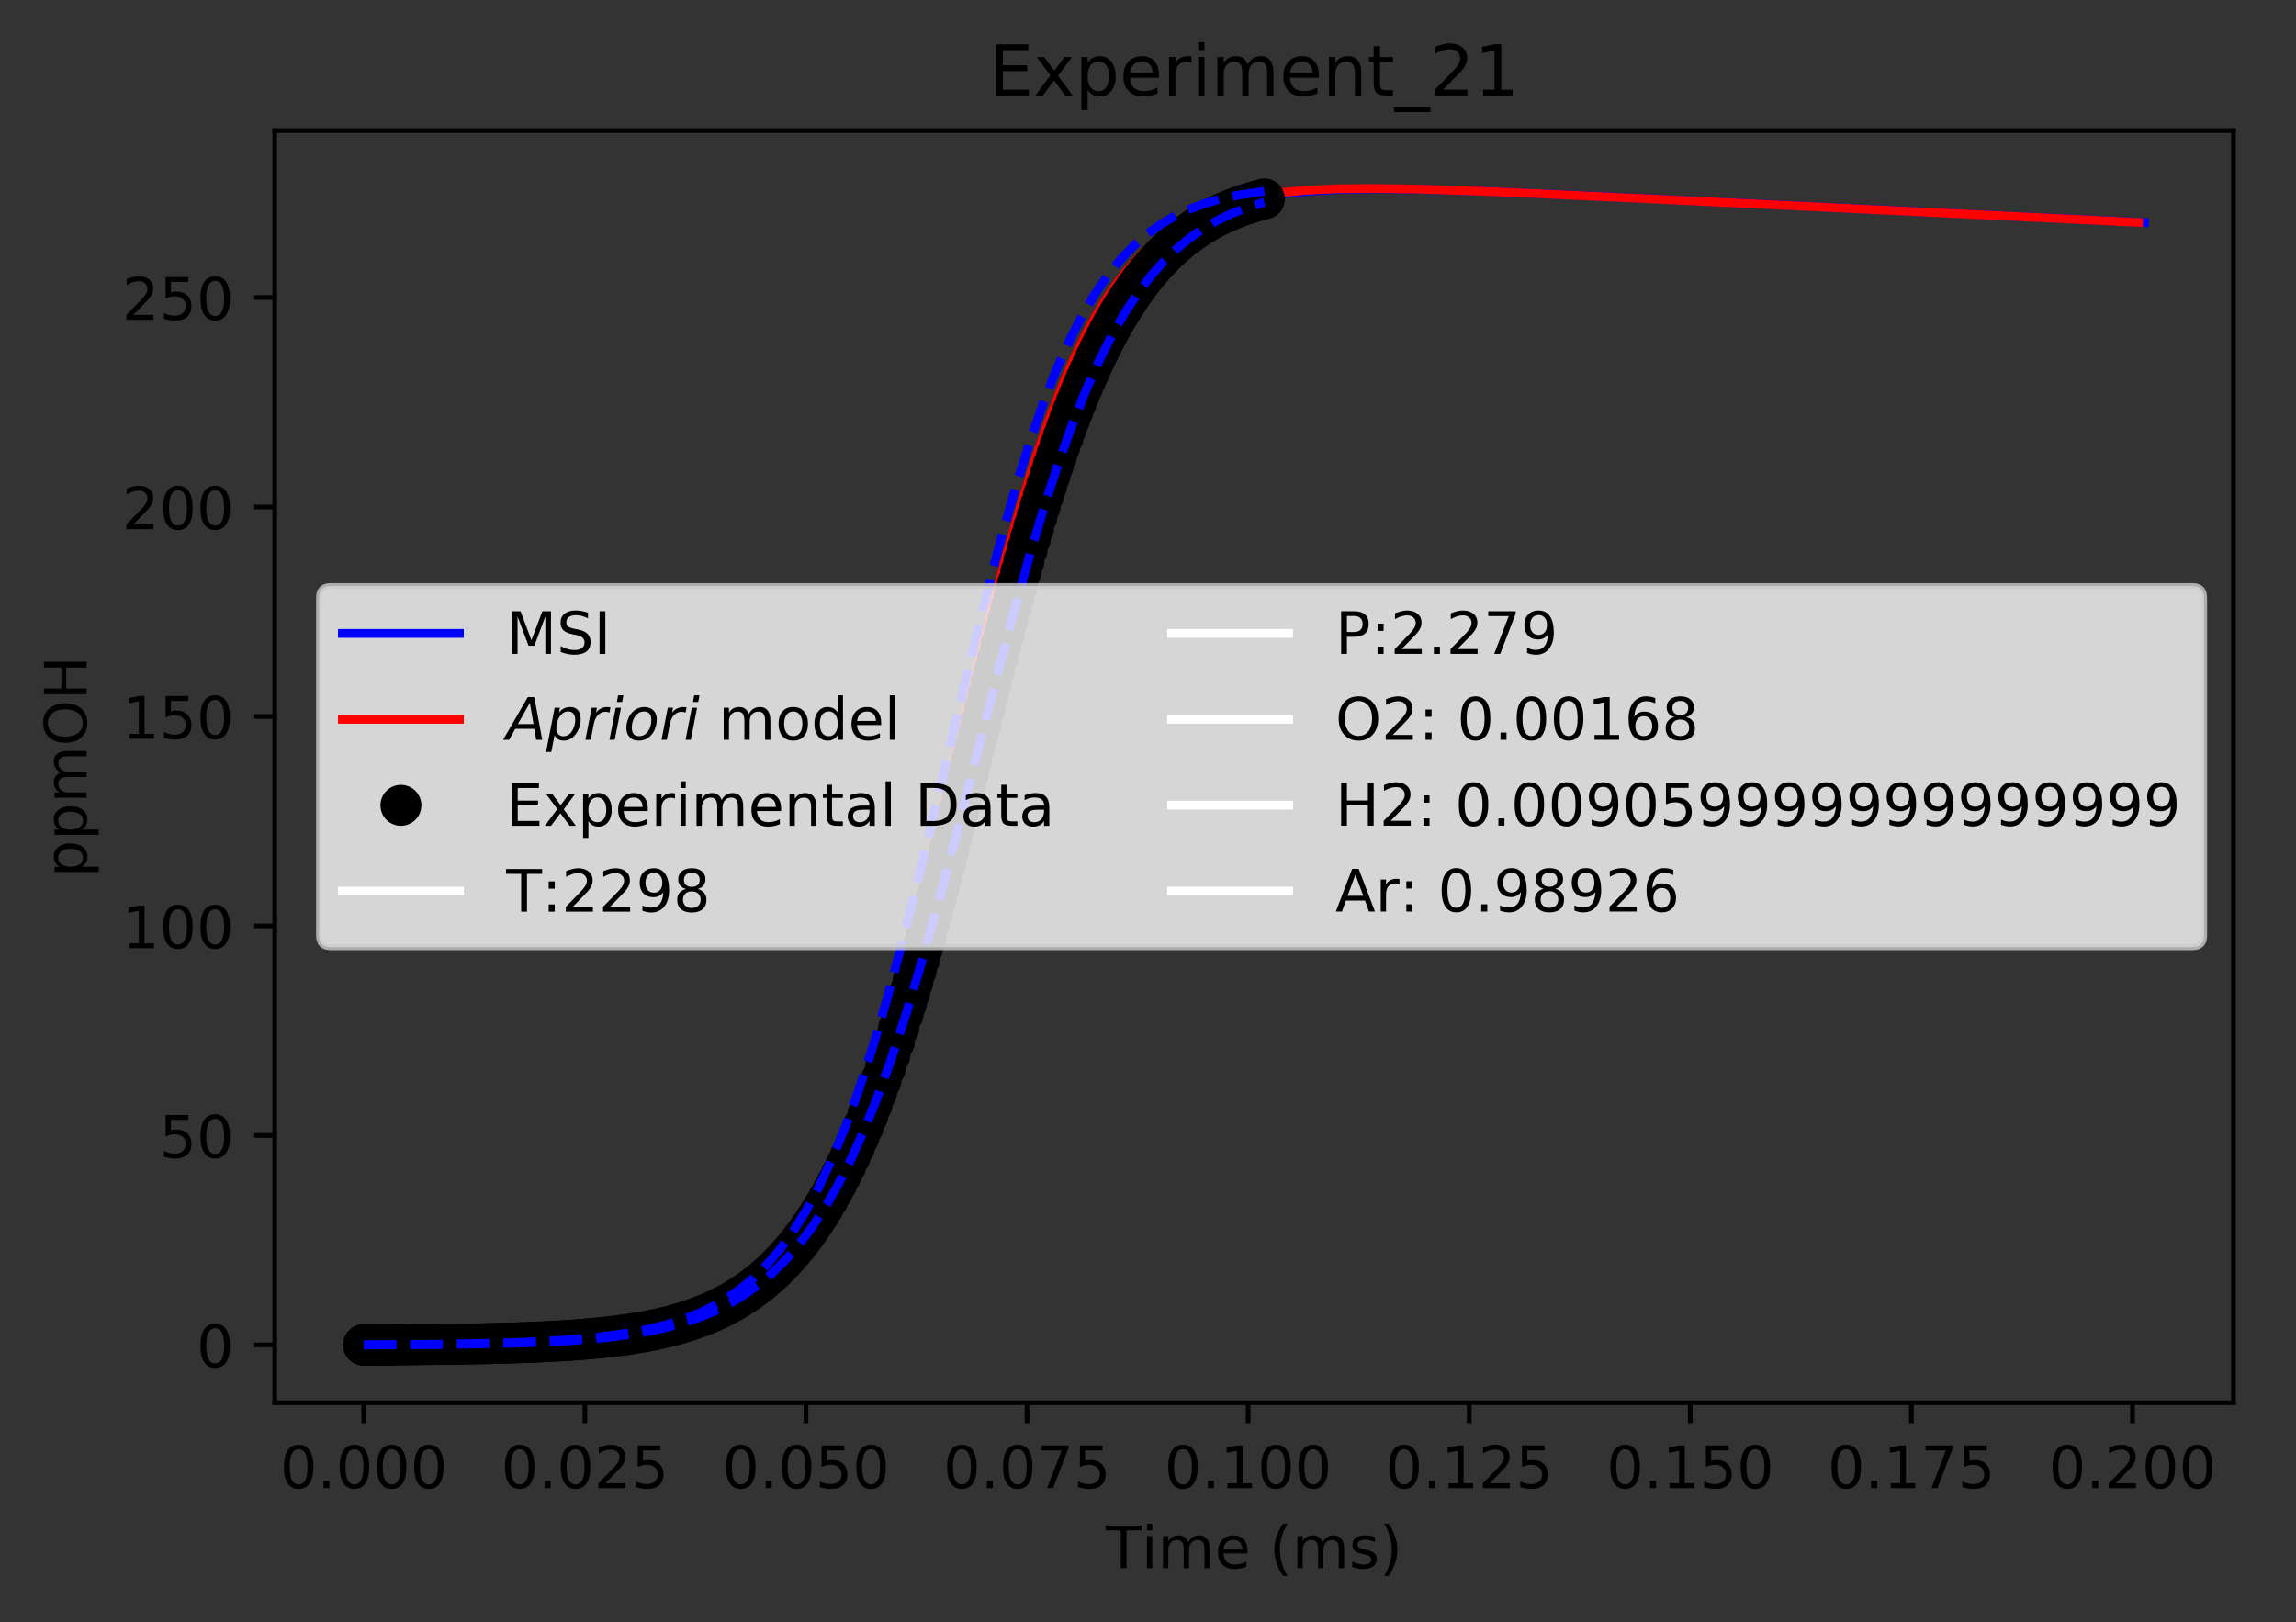 <?xml version="1.0" encoding="utf-8" standalone="no"?>
<!DOCTYPE svg PUBLIC "-//W3C//DTD SVG 1.1//EN"
  "http://www.w3.org/Graphics/SVG/1.1/DTD/svg11.dtd">
<!-- Created with matplotlib (https://matplotlib.org/) -->
<svg height="277.314pt" version="1.1" viewBox="0 0 392.466 277.314" width="392.466pt" xmlns="http://www.w3.org/2000/svg" xmlns:xlink="http://www.w3.org/1999/xlink">
 <rect x="0" y="0" width="392.466" height="277.314" fill="#333333" stroke="none"/>
 <defs>
  <style type="text/css">
*{stroke-linecap:butt;stroke-linejoin:round;}
  </style>
 </defs>
 <g id="figure_1">
  <g id="patch_1">
   <path d="M 0 277.314 
L 392.466 277.314 
L 392.466 0 
L 0 0 
z
" style="fill:none;"/>
  </g>
  <g id="axes_1">
   <g id="patch_2">
    <path d="M 46.966 239.758 
L 381.766 239.758 
L 381.766 22.318 
L 46.966 22.318 
z
" style="fill:none;"/>
   </g>
   <g id="matplotlib.axis_1">
    <g id="xtick_1">
     <g id="line2d_1">
      <defs>
       <path d="M 0 0 
L 0 3.5 
" id="m12c6e32e3b" style="stroke:#000000;stroke-width:0.8;"/>
      </defs>
      <g>
       <use style="stroke:#000000;stroke-width:0.8;" x="62.184" xlink:href="#m12c6e32e3b" y="239.758"/>
      </g>
     </g>
     <g id="text_1">
      <!-- 0.000 -->
      <defs>
       <path d="M 31.781 66.406 
Q 24.172 66.406 20.328 58.906 
Q 16.5 51.422 16.5 36.375 
Q 16.5 21.391 20.328 13.891 
Q 24.172 6.391 31.781 6.391 
Q 39.453 6.391 43.281 13.891 
Q 47.125 21.391 47.125 36.375 
Q 47.125 51.422 43.281 58.906 
Q 39.453 66.406 31.781 66.406 
z
M 31.781 74.219 
Q 44.047 74.219 50.516 64.516 
Q 56.984 54.828 56.984 36.375 
Q 56.984 17.969 50.516 8.266 
Q 44.047 -1.422 31.781 -1.422 
Q 19.531 -1.422 13.062 8.266 
Q 6.594 17.969 6.594 36.375 
Q 6.594 54.828 13.062 64.516 
Q 19.531 74.219 31.781 74.219 
z
" id="DejaVuSans-48"/>
       <path d="M 10.688 12.406 
L 21 12.406 
L 21 0 
L 10.688 0 
z
" id="DejaVuSans-46"/>
      </defs>
      <g transform="translate(47.87 254.357)scale(0.1 -0.1)">
       <use xlink:href="#DejaVuSans-48"/>
       <use x="63.623" xlink:href="#DejaVuSans-46"/>
       <use x="95.41" xlink:href="#DejaVuSans-48"/>
       <use x="159.033" xlink:href="#DejaVuSans-48"/>
       <use x="222.656" xlink:href="#DejaVuSans-48"/>
      </g>
     </g>
    </g>
    <g id="xtick_2">
     <g id="line2d_2">
      <g>
       <use style="stroke:#000000;stroke-width:0.8;" x="99.975" xlink:href="#m12c6e32e3b" y="239.758"/>
      </g>
     </g>
     <g id="text_2">
      <!-- 0.025 -->
      <defs>
       <path d="M 19.188 8.297 
L 53.609 8.297 
L 53.609 0 
L 7.328 0 
L 7.328 8.297 
Q 12.938 14.109 22.625 23.891 
Q 32.328 33.688 34.812 36.531 
Q 39.547 41.844 41.422 45.531 
Q 43.312 49.219 43.312 52.781 
Q 43.312 58.594 39.234 62.25 
Q 35.156 65.922 28.609 65.922 
Q 23.969 65.922 18.812 64.312 
Q 13.672 62.703 7.812 59.422 
L 7.812 69.391 
Q 13.766 71.781 18.938 73 
Q 24.125 74.219 28.422 74.219 
Q 39.75 74.219 46.484 68.547 
Q 53.219 62.891 53.219 53.422 
Q 53.219 48.922 51.531 44.891 
Q 49.859 40.875 45.406 35.406 
Q 44.188 33.984 37.641 27.219 
Q 31.109 20.453 19.188 8.297 
z
" id="DejaVuSans-50"/>
       <path d="M 10.797 72.906 
L 49.516 72.906 
L 49.516 64.594 
L 19.828 64.594 
L 19.828 46.734 
Q 21.969 47.469 24.109 47.828 
Q 26.266 48.188 28.422 48.188 
Q 40.625 48.188 47.75 41.5 
Q 54.891 34.812 54.891 23.391 
Q 54.891 11.625 47.562 5.094 
Q 40.234 -1.422 26.906 -1.422 
Q 22.312 -1.422 17.547 -0.641 
Q 12.797 0.141 7.719 1.703 
L 7.719 11.625 
Q 12.109 9.234 16.797 8.062 
Q 21.484 6.891 26.703 6.891 
Q 35.156 6.891 40.078 11.328 
Q 45.016 15.766 45.016 23.391 
Q 45.016 31 40.078 35.438 
Q 35.156 39.891 26.703 39.891 
Q 22.75 39.891 18.812 39.016 
Q 14.891 38.141 10.797 36.281 
z
" id="DejaVuSans-53"/>
      </defs>
      <g transform="translate(85.661 254.357)scale(0.1 -0.1)">
       <use xlink:href="#DejaVuSans-48"/>
       <use x="63.623" xlink:href="#DejaVuSans-46"/>
       <use x="95.41" xlink:href="#DejaVuSans-48"/>
       <use x="159.033" xlink:href="#DejaVuSans-50"/>
       <use x="222.656" xlink:href="#DejaVuSans-53"/>
      </g>
     </g>
    </g>
    <g id="xtick_3">
     <g id="line2d_3">
      <g>
       <use style="stroke:#000000;stroke-width:0.8;" x="137.766" xlink:href="#m12c6e32e3b" y="239.758"/>
      </g>
     </g>
     <g id="text_3">
      <!-- 0.050 -->
      <g transform="translate(123.452 254.357)scale(0.1 -0.1)">
       <use xlink:href="#DejaVuSans-48"/>
       <use x="63.623" xlink:href="#DejaVuSans-46"/>
       <use x="95.41" xlink:href="#DejaVuSans-48"/>
       <use x="159.033" xlink:href="#DejaVuSans-53"/>
       <use x="222.656" xlink:href="#DejaVuSans-48"/>
      </g>
     </g>
    </g>
    <g id="xtick_4">
     <g id="line2d_4">
      <g>
       <use style="stroke:#000000;stroke-width:0.8;" x="175.557" xlink:href="#m12c6e32e3b" y="239.758"/>
      </g>
     </g>
     <g id="text_4">
      <!-- 0.075 -->
      <defs>
       <path d="M 8.203 72.906 
L 55.078 72.906 
L 55.078 68.703 
L 28.609 0 
L 18.312 0 
L 43.219 64.594 
L 8.203 64.594 
z
" id="DejaVuSans-55"/>
      </defs>
      <g transform="translate(161.243 254.357)scale(0.1 -0.1)">
       <use xlink:href="#DejaVuSans-48"/>
       <use x="63.623" xlink:href="#DejaVuSans-46"/>
       <use x="95.41" xlink:href="#DejaVuSans-48"/>
       <use x="159.033" xlink:href="#DejaVuSans-55"/>
       <use x="222.656" xlink:href="#DejaVuSans-53"/>
      </g>
     </g>
    </g>
    <g id="xtick_5">
     <g id="line2d_5">
      <g>
       <use style="stroke:#000000;stroke-width:0.8;" x="213.348" xlink:href="#m12c6e32e3b" y="239.758"/>
      </g>
     </g>
     <g id="text_5">
      <!-- 0.100 -->
      <defs>
       <path d="M 12.406 8.297 
L 28.516 8.297 
L 28.516 63.922 
L 10.984 60.406 
L 10.984 69.391 
L 28.422 72.906 
L 38.281 72.906 
L 38.281 8.297 
L 54.391 8.297 
L 54.391 0 
L 12.406 0 
z
" id="DejaVuSans-49"/>
      </defs>
      <g transform="translate(199.034 254.357)scale(0.1 -0.1)">
       <use xlink:href="#DejaVuSans-48"/>
       <use x="63.623" xlink:href="#DejaVuSans-46"/>
       <use x="95.41" xlink:href="#DejaVuSans-49"/>
       <use x="159.033" xlink:href="#DejaVuSans-48"/>
       <use x="222.656" xlink:href="#DejaVuSans-48"/>
      </g>
     </g>
    </g>
    <g id="xtick_6">
     <g id="line2d_6">
      <g>
       <use style="stroke:#000000;stroke-width:0.8;" x="251.139" xlink:href="#m12c6e32e3b" y="239.758"/>
      </g>
     </g>
     <g id="text_6">
      <!-- 0.125 -->
      <g transform="translate(236.825 254.357)scale(0.1 -0.1)">
       <use xlink:href="#DejaVuSans-48"/>
       <use x="63.623" xlink:href="#DejaVuSans-46"/>
       <use x="95.41" xlink:href="#DejaVuSans-49"/>
       <use x="159.033" xlink:href="#DejaVuSans-50"/>
       <use x="222.656" xlink:href="#DejaVuSans-53"/>
      </g>
     </g>
    </g>
    <g id="xtick_7">
     <g id="line2d_7">
      <g>
       <use style="stroke:#000000;stroke-width:0.8;" x="288.93" xlink:href="#m12c6e32e3b" y="239.758"/>
      </g>
     </g>
     <g id="text_7">
      <!-- 0.150 -->
      <g transform="translate(274.616 254.357)scale(0.1 -0.1)">
       <use xlink:href="#DejaVuSans-48"/>
       <use x="63.623" xlink:href="#DejaVuSans-46"/>
       <use x="95.41" xlink:href="#DejaVuSans-49"/>
       <use x="159.033" xlink:href="#DejaVuSans-53"/>
       <use x="222.656" xlink:href="#DejaVuSans-48"/>
      </g>
     </g>
    </g>
    <g id="xtick_8">
     <g id="line2d_8">
      <g>
       <use style="stroke:#000000;stroke-width:0.8;" x="326.722" xlink:href="#m12c6e32e3b" y="239.758"/>
      </g>
     </g>
     <g id="text_8">
      <!-- 0.175 -->
      <g transform="translate(312.407 254.357)scale(0.1 -0.1)">
       <use xlink:href="#DejaVuSans-48"/>
       <use x="63.623" xlink:href="#DejaVuSans-46"/>
       <use x="95.41" xlink:href="#DejaVuSans-49"/>
       <use x="159.033" xlink:href="#DejaVuSans-55"/>
       <use x="222.656" xlink:href="#DejaVuSans-53"/>
      </g>
     </g>
    </g>
    <g id="xtick_9">
     <g id="line2d_9">
      <g>
       <use style="stroke:#000000;stroke-width:0.8;" x="364.513" xlink:href="#m12c6e32e3b" y="239.758"/>
      </g>
     </g>
     <g id="text_9">
      <!-- 0.200 -->
      <g transform="translate(350.199 254.357)scale(0.1 -0.1)">
       <use xlink:href="#DejaVuSans-48"/>
       <use x="63.623" xlink:href="#DejaVuSans-46"/>
       <use x="95.41" xlink:href="#DejaVuSans-50"/>
       <use x="159.033" xlink:href="#DejaVuSans-48"/>
       <use x="222.656" xlink:href="#DejaVuSans-48"/>
      </g>
     </g>
    </g>
    <g id="text_10">
     <!-- Time (ms) -->
     <defs>
      <path d="M -0.297 72.906 
L 61.375 72.906 
L 61.375 64.594 
L 35.5 64.594 
L 35.5 0 
L 25.594 0 
L 25.594 64.594 
L -0.297 64.594 
z
" id="DejaVuSans-84"/>
      <path d="M 9.422 54.688 
L 18.406 54.688 
L 18.406 0 
L 9.422 0 
z
M 9.422 75.984 
L 18.406 75.984 
L 18.406 64.594 
L 9.422 64.594 
z
" id="DejaVuSans-105"/>
      <path d="M 52 44.188 
Q 55.375 50.25 60.062 53.125 
Q 64.75 56 71.094 56 
Q 79.641 56 84.281 50.016 
Q 88.922 44.047 88.922 33.016 
L 88.922 0 
L 79.891 0 
L 79.891 32.719 
Q 79.891 40.578 77.094 44.375 
Q 74.312 48.188 68.609 48.188 
Q 61.625 48.188 57.562 43.547 
Q 53.516 38.922 53.516 30.906 
L 53.516 0 
L 44.484 0 
L 44.484 32.719 
Q 44.484 40.625 41.703 44.406 
Q 38.922 48.188 33.109 48.188 
Q 26.219 48.188 22.156 43.531 
Q 18.109 38.875 18.109 30.906 
L 18.109 0 
L 9.078 0 
L 9.078 54.688 
L 18.109 54.688 
L 18.109 46.188 
Q 21.188 51.219 25.484 53.609 
Q 29.781 56 35.688 56 
Q 41.656 56 45.828 52.969 
Q 50 49.953 52 44.188 
z
" id="DejaVuSans-109"/>
      <path d="M 56.203 29.594 
L 56.203 25.203 
L 14.891 25.203 
Q 15.484 15.922 20.484 11.062 
Q 25.484 6.203 34.422 6.203 
Q 39.594 6.203 44.453 7.469 
Q 49.312 8.734 54.109 11.281 
L 54.109 2.781 
Q 49.266 0.734 44.188 -0.344 
Q 39.109 -1.422 33.891 -1.422 
Q 20.797 -1.422 13.156 6.188 
Q 5.516 13.812 5.516 26.812 
Q 5.516 40.234 12.766 48.109 
Q 20.016 56 32.328 56 
Q 43.359 56 49.781 48.891 
Q 56.203 41.797 56.203 29.594 
z
M 47.219 32.234 
Q 47.125 39.594 43.094 43.984 
Q 39.062 48.391 32.422 48.391 
Q 24.906 48.391 20.391 44.141 
Q 15.875 39.891 15.188 32.172 
z
" id="DejaVuSans-101"/>
      <path id="DejaVuSans-32"/>
      <path d="M 31 75.875 
Q 24.469 64.656 21.281 53.656 
Q 18.109 42.672 18.109 31.391 
Q 18.109 20.125 21.312 9.062 
Q 24.516 -2 31 -13.188 
L 23.188 -13.188 
Q 15.875 -1.703 12.234 9.375 
Q 8.594 20.453 8.594 31.391 
Q 8.594 42.281 12.203 53.312 
Q 15.828 64.359 23.188 75.875 
z
" id="DejaVuSans-40"/>
      <path d="M 44.281 53.078 
L 44.281 44.578 
Q 40.484 46.531 36.375 47.5 
Q 32.281 48.484 27.875 48.484 
Q 21.188 48.484 17.844 46.438 
Q 14.5 44.391 14.5 40.281 
Q 14.5 37.156 16.891 35.375 
Q 19.281 33.594 26.516 31.984 
L 29.594 31.297 
Q 39.156 29.25 43.188 25.516 
Q 47.219 21.781 47.219 15.094 
Q 47.219 7.469 41.188 3.016 
Q 35.156 -1.422 24.609 -1.422 
Q 20.219 -1.422 15.453 -0.562 
Q 10.688 0.297 5.422 2 
L 5.422 11.281 
Q 10.406 8.688 15.234 7.391 
Q 20.062 6.109 24.812 6.109 
Q 31.156 6.109 34.562 8.281 
Q 37.984 10.453 37.984 14.406 
Q 37.984 18.062 35.516 20.016 
Q 33.062 21.969 24.703 23.781 
L 21.578 24.516 
Q 13.234 26.266 9.516 29.906 
Q 5.812 33.547 5.812 39.891 
Q 5.812 47.609 11.281 51.797 
Q 16.75 56 26.812 56 
Q 31.781 56 36.172 55.266 
Q 40.578 54.547 44.281 53.078 
z
" id="DejaVuSans-115"/>
      <path d="M 8.016 75.875 
L 15.828 75.875 
Q 23.141 64.359 26.781 53.312 
Q 30.422 42.281 30.422 31.391 
Q 30.422 20.453 26.781 9.375 
Q 23.141 -1.703 15.828 -13.188 
L 8.016 -13.188 
Q 14.5 -2 17.703 9.062 
Q 20.906 20.125 20.906 31.391 
Q 20.906 42.672 17.703 53.656 
Q 14.5 64.656 8.016 75.875 
z
" id="DejaVuSans-41"/>
     </defs>
     <g transform="translate(189.012 268.035)scale(0.1 -0.1)">
      <use xlink:href="#DejaVuSans-84"/>
      <use x="61.037" xlink:href="#DejaVuSans-105"/>
      <use x="88.82" xlink:href="#DejaVuSans-109"/>
      <use x="186.232" xlink:href="#DejaVuSans-101"/>
      <use x="247.756" xlink:href="#DejaVuSans-32"/>
      <use x="279.543" xlink:href="#DejaVuSans-40"/>
      <use x="318.557" xlink:href="#DejaVuSans-109"/>
      <use x="415.969" xlink:href="#DejaVuSans-115"/>
      <use x="468.068" xlink:href="#DejaVuSans-41"/>
     </g>
    </g>
   </g>
   <g id="matplotlib.axis_2">
    <g id="ytick_1">
     <g id="line2d_10">
      <defs>
       <path d="M 0 0 
L -3.5 0 
" id="mbcc0e4b5dc" style="stroke:#000000;stroke-width:0.8;"/>
      </defs>
      <g>
       <use style="stroke:#000000;stroke-width:0.8;" x="46.966" xlink:href="#mbcc0e4b5dc" y="229.874"/>
      </g>
     </g>
     <g id="text_11">
      <!-- 0 -->
      <g transform="translate(33.603 233.674)scale(0.1 -0.1)">
       <use xlink:href="#DejaVuSans-48"/>
      </g>
     </g>
    </g>
    <g id="ytick_2">
     <g id="line2d_11">
      <g>
       <use style="stroke:#000000;stroke-width:0.8;" x="46.966" xlink:href="#mbcc0e4b5dc" y="194.07"/>
      </g>
     </g>
     <g id="text_12">
      <!-- 50 -->
      <g transform="translate(27.241 197.869)scale(0.1 -0.1)">
       <use xlink:href="#DejaVuSans-53"/>
       <use x="63.623" xlink:href="#DejaVuSans-48"/>
      </g>
     </g>
    </g>
    <g id="ytick_3">
     <g id="line2d_12">
      <g>
       <use style="stroke:#000000;stroke-width:0.8;" x="46.966" xlink:href="#mbcc0e4b5dc" y="158.266"/>
      </g>
     </g>
     <g id="text_13">
      <!-- 100 -->
      <g transform="translate(20.878 162.065)scale(0.1 -0.1)">
       <use xlink:href="#DejaVuSans-49"/>
       <use x="63.623" xlink:href="#DejaVuSans-48"/>
       <use x="127.246" xlink:href="#DejaVuSans-48"/>
      </g>
     </g>
    </g>
    <g id="ytick_4">
     <g id="line2d_13">
      <g>
       <use style="stroke:#000000;stroke-width:0.8;" x="46.966" xlink:href="#mbcc0e4b5dc" y="122.461"/>
      </g>
     </g>
     <g id="text_14">
      <!-- 150 -->
      <g transform="translate(20.878 126.26)scale(0.1 -0.1)">
       <use xlink:href="#DejaVuSans-49"/>
       <use x="63.623" xlink:href="#DejaVuSans-53"/>
       <use x="127.246" xlink:href="#DejaVuSans-48"/>
      </g>
     </g>
    </g>
    <g id="ytick_5">
     <g id="line2d_14">
      <g>
       <use style="stroke:#000000;stroke-width:0.8;" x="46.966" xlink:href="#mbcc0e4b5dc" y="86.657"/>
      </g>
     </g>
     <g id="text_15">
      <!-- 200 -->
      <g transform="translate(20.878 90.456)scale(0.1 -0.1)">
       <use xlink:href="#DejaVuSans-50"/>
       <use x="63.623" xlink:href="#DejaVuSans-48"/>
       <use x="127.246" xlink:href="#DejaVuSans-48"/>
      </g>
     </g>
    </g>
    <g id="ytick_6">
     <g id="line2d_15">
      <g>
       <use style="stroke:#000000;stroke-width:0.8;" x="46.966" xlink:href="#mbcc0e4b5dc" y="50.852"/>
      </g>
     </g>
     <g id="text_16">
      <!-- 250 -->
      <g transform="translate(20.878 54.651)scale(0.1 -0.1)">
       <use xlink:href="#DejaVuSans-50"/>
       <use x="63.623" xlink:href="#DejaVuSans-53"/>
       <use x="127.246" xlink:href="#DejaVuSans-48"/>
      </g>
     </g>
    </g>
    <g id="text_17">
     <!-- ppmOH -->
     <defs>
      <path d="M 18.109 8.203 
L 18.109 -20.797 
L 9.078 -20.797 
L 9.078 54.688 
L 18.109 54.688 
L 18.109 46.391 
Q 20.953 51.266 25.266 53.625 
Q 29.594 56 35.594 56 
Q 45.562 56 51.781 48.094 
Q 58.016 40.188 58.016 27.297 
Q 58.016 14.406 51.781 6.484 
Q 45.562 -1.422 35.594 -1.422 
Q 29.594 -1.422 25.266 0.953 
Q 20.953 3.328 18.109 8.203 
z
M 48.688 27.297 
Q 48.688 37.203 44.609 42.844 
Q 40.531 48.484 33.406 48.484 
Q 26.266 48.484 22.188 42.844 
Q 18.109 37.203 18.109 27.297 
Q 18.109 17.391 22.188 11.75 
Q 26.266 6.109 33.406 6.109 
Q 40.531 6.109 44.609 11.75 
Q 48.688 17.391 48.688 27.297 
z
" id="DejaVuSans-112"/>
      <path d="M 39.406 66.219 
Q 28.656 66.219 22.328 58.203 
Q 16.016 50.203 16.016 36.375 
Q 16.016 22.609 22.328 14.594 
Q 28.656 6.594 39.406 6.594 
Q 50.141 6.594 56.422 14.594 
Q 62.703 22.609 62.703 36.375 
Q 62.703 50.203 56.422 58.203 
Q 50.141 66.219 39.406 66.219 
z
M 39.406 74.219 
Q 54.734 74.219 63.906 63.938 
Q 73.094 53.656 73.094 36.375 
Q 73.094 19.141 63.906 8.859 
Q 54.734 -1.422 39.406 -1.422 
Q 24.031 -1.422 14.812 8.828 
Q 5.609 19.094 5.609 36.375 
Q 5.609 53.656 14.812 63.938 
Q 24.031 74.219 39.406 74.219 
z
" id="DejaVuSans-79"/>
      <path d="M 9.812 72.906 
L 19.672 72.906 
L 19.672 43.016 
L 55.516 43.016 
L 55.516 72.906 
L 65.375 72.906 
L 65.375 0 
L 55.516 0 
L 55.516 34.719 
L 19.672 34.719 
L 19.672 0 
L 9.812 0 
z
" id="DejaVuSans-72"/>
     </defs>
     <g transform="translate(14.798 149.953)rotate(-90)scale(0.1 -0.1)">
      <use xlink:href="#DejaVuSans-112"/>
      <use x="63.477" xlink:href="#DejaVuSans-112"/>
      <use x="126.953" xlink:href="#DejaVuSans-109"/>
      <use x="224.365" xlink:href="#DejaVuSans-79"/>
      <use x="303.076" xlink:href="#DejaVuSans-72"/>
     </g>
    </g>
   </g>
   <g id="line2d_16">
    <path clip-path="url(#p7656dbd4d0)" d="M 62.184 229.874 
L 77.146 229.768 
L 89.168 229.493 
L 97.008 229.101 
L 102.758 228.607 
L 107.462 227.994 
L 111.644 227.217 
L 115.341 226.279 
L 118.554 225.21 
L 120.964 224.214 
L 123.374 223.016 
L 125.784 221.577 
L 128.194 219.855 
L 130.552 217.848 
L 132.91 215.472 
L 134.679 213.415 
L 136.447 211.096 
L 138.216 208.49 
L 139.985 205.573 
L 141.753 202.321 
L 144.111 197.427 
L 146.47 191.86 
L 148.828 185.595 
L 151.186 178.629 
L 153.544 170.985 
L 156.492 160.566 
L 160.029 147.047 
L 165.925 123.283 
L 170.641 104.663 
L 173.589 93.817 
L 176.536 83.861 
L 178.895 76.636 
L 181.253 70.113 
L 183.611 64.298 
L 185.969 59.176 
L 188.327 54.712 
L 190.686 50.858 
L 192.454 48.336 
L 194.812 45.417 
L 197.171 42.951 
L 199.529 40.881 
L 201.887 39.156 
L 204.245 37.726 
L 206.603 36.548 
L 208.961 35.583 
L 211.927 34.623 
L 215.501 33.767 
L 219.074 33.165 
L 223.541 32.679 
L 228.901 32.372 
L 235.155 32.263 
L 243.195 32.359 
L 254.809 32.735 
L 276.267 33.691 
L 366.547 38.039 
L 366.547 38.039 
" style="fill:none;stroke:#0000ff;stroke-linecap:square;stroke-width:1.5;"/>
   </g>
   <g id="line2d_17">
    <path clip-path="url(#p7656dbd4d0)" d="M 62.184 229.874 
L 76.866 229.765 
L 88.468 229.495 
L 96.202 229.107 
L 102.004 228.606 
L 106.516 228.017 
L 110.384 227.311 
L 113.607 226.531 
L 116.186 225.747 
L 119.135 224.634 
L 121.569 223.502 
L 123.746 222.294 
L 125.923 220.869 
L 128.1 219.194 
L 130.277 217.231 
L 132.454 214.936 
L 134.631 212.267 
L 136.808 209.176 
L 138.985 205.616 
L 141.162 201.543 
L 143.339 196.916 
L 145.516 191.703 
L 147.693 185.884 
L 149.87 179.457 
L 152.047 172.437 
L 154.761 162.921 
L 157.982 150.702 
L 162.277 133.408 
L 168.719 107.373 
L 171.94 95.244 
L 174.624 85.928 
L 176.993 78.411 
L 179.203 72.045 
L 181.725 65.559 
L 183.615 61.231 
L 185.506 57.346 
L 187.397 53.881 
L 189.288 50.809 
L 191.179 48.102 
L 193.07 45.727 
L 194.96 43.655 
L 196.851 41.853 
L 198.742 40.294 
L 201.263 38.545 
L 203.784 37.12 
L 206.305 35.967 
L 208.826 35.041 
L 211.978 34.144 
L 215.129 33.481 
L 218.911 32.922 
L 223.323 32.515 
L 228.365 32.276 
L 234.668 32.203 
L 243.182 32.339 
L 256.497 32.811 
L 282.701 34.021 
L 365.551 38.015 
L 365.551 38.015 
" style="fill:none;stroke:#ff0000;stroke-linecap:square;stroke-width:1.5;"/>
   </g>
   <g id="line2d_18">
    <defs>
     <path d="M 0 3 
C 0.796 3 1.559 2.684 2.121 2.121 
C 2.684 1.559 3 0.796 3 0 
C 3 -0.796 2.684 -1.559 2.121 -2.121 
C 1.559 -2.684 0.796 -3 0 -3 
C -0.796 -3 -1.559 -2.684 -2.121 -2.121 
C -2.684 -1.559 -3 -0.796 -3 0 
C -3 0.796 -2.684 1.559 -2.121 2.121 
C -1.559 2.684 -0.796 3 0 3 
z
" id="m4c5e04d8c4" style="stroke:#000000;"/>
    </defs>
    <g clip-path="url(#p7656dbd4d0)">
     <use style="stroke:#000000;" x="62.184" xlink:href="#m4c5e04d8c4" y="229.874"/>
     <use style="stroke:#000000;" x="62.184" xlink:href="#m4c5e04d8c4" y="229.874"/>
     <use style="stroke:#000000;" x="62.186" xlink:href="#m4c5e04d8c4" y="229.874"/>
     <use style="stroke:#000000;" x="62.187" xlink:href="#m4c5e04d8c4" y="229.874"/>
     <use style="stroke:#000000;" x="62.189" xlink:href="#m4c5e04d8c4" y="229.874"/>
     <use style="stroke:#000000;" x="62.191" xlink:href="#m4c5e04d8c4" y="229.874"/>
     <use style="stroke:#000000;" x="62.196" xlink:href="#m4c5e04d8c4" y="229.874"/>
     <use style="stroke:#000000;" x="62.203" xlink:href="#m4c5e04d8c4" y="229.874"/>
     <use style="stroke:#000000;" x="62.219" xlink:href="#m4c5e04d8c4" y="229.874"/>
     <use style="stroke:#000000;" x="62.234" xlink:href="#m4c5e04d8c4" y="229.874"/>
     <use style="stroke:#000000;" x="62.25" xlink:href="#m4c5e04d8c4" y="229.874"/>
     <use style="stroke:#000000;" x="62.265" xlink:href="#m4c5e04d8c4" y="229.874"/>
     <use style="stroke:#000000;" x="62.281" xlink:href="#m4c5e04d8c4" y="229.874"/>
     <use style="stroke:#000000;" x="62.303" xlink:href="#m4c5e04d8c4" y="229.874"/>
     <use style="stroke:#000000;" x="62.326" xlink:href="#m4c5e04d8c4" y="229.874"/>
     <use style="stroke:#000000;" x="62.348" xlink:href="#m4c5e04d8c4" y="229.874"/>
     <use style="stroke:#000000;" x="62.37" xlink:href="#m4c5e04d8c4" y="229.874"/>
     <use style="stroke:#000000;" x="62.429" xlink:href="#m4c5e04d8c4" y="229.874"/>
     <use style="stroke:#000000;" x="62.488" xlink:href="#m4c5e04d8c4" y="229.874"/>
     <use style="stroke:#000000;" x="62.546" xlink:href="#m4c5e04d8c4" y="229.874"/>
     <use style="stroke:#000000;" x="62.605" xlink:href="#m4c5e04d8c4" y="229.874"/>
     <use style="stroke:#000000;" x="62.664" xlink:href="#m4c5e04d8c4" y="229.874"/>
     <use style="stroke:#000000;" x="62.723" xlink:href="#m4c5e04d8c4" y="229.874"/>
     <use style="stroke:#000000;" x="62.813" xlink:href="#m4c5e04d8c4" y="229.874"/>
     <use style="stroke:#000000;" x="62.903" xlink:href="#m4c5e04d8c4" y="229.874"/>
     <use style="stroke:#000000;" x="62.993" xlink:href="#m4c5e04d8c4" y="229.874"/>
     <use style="stroke:#000000;" x="63.084" xlink:href="#m4c5e04d8c4" y="229.874"/>
     <use style="stroke:#000000;" x="63.174" xlink:href="#m4c5e04d8c4" y="229.874"/>
     <use style="stroke:#000000;" x="63.264" xlink:href="#m4c5e04d8c4" y="229.873"/>
     <use style="stroke:#000000;" x="63.355" xlink:href="#m4c5e04d8c4" y="229.873"/>
     <use style="stroke:#000000;" x="63.445" xlink:href="#m4c5e04d8c4" y="229.873"/>
     <use style="stroke:#000000;" x="63.581" xlink:href="#m4c5e04d8c4" y="229.873"/>
     <use style="stroke:#000000;" x="63.716" xlink:href="#m4c5e04d8c4" y="229.872"/>
     <use style="stroke:#000000;" x="63.852" xlink:href="#m4c5e04d8c4" y="229.872"/>
     <use style="stroke:#000000;" x="63.988" xlink:href="#m4c5e04d8c4" y="229.872"/>
     <use style="stroke:#000000;" x="64.123" xlink:href="#m4c5e04d8c4" y="229.871"/>
     <use style="stroke:#000000;" x="64.259" xlink:href="#m4c5e04d8c4" y="229.871"/>
     <use style="stroke:#000000;" x="64.394" xlink:href="#m4c5e04d8c4" y="229.871"/>
     <use style="stroke:#000000;" x="64.53" xlink:href="#m4c5e04d8c4" y="229.87"/>
     <use style="stroke:#000000;" x="64.666" xlink:href="#m4c5e04d8c4" y="229.87"/>
     <use style="stroke:#000000;" x="64.881" xlink:href="#m4c5e04d8c4" y="229.869"/>
     <use style="stroke:#000000;" x="65.097" xlink:href="#m4c5e04d8c4" y="229.868"/>
     <use style="stroke:#000000;" x="65.313" xlink:href="#m4c5e04d8c4" y="229.867"/>
     <use style="stroke:#000000;" x="65.528" xlink:href="#m4c5e04d8c4" y="229.866"/>
     <use style="stroke:#000000;" x="65.744" xlink:href="#m4c5e04d8c4" y="229.865"/>
     <use style="stroke:#000000;" x="65.959" xlink:href="#m4c5e04d8c4" y="229.864"/>
     <use style="stroke:#000000;" x="66.175" xlink:href="#m4c5e04d8c4" y="229.863"/>
     <use style="stroke:#000000;" x="66.391" xlink:href="#m4c5e04d8c4" y="229.862"/>
     <use style="stroke:#000000;" x="66.606" xlink:href="#m4c5e04d8c4" y="229.861"/>
     <use style="stroke:#000000;" x="66.822" xlink:href="#m4c5e04d8c4" y="229.86"/>
     <use style="stroke:#000000;" x="67.037" xlink:href="#m4c5e04d8c4" y="229.859"/>
     <use style="stroke:#000000;" x="67.253" xlink:href="#m4c5e04d8c4" y="229.858"/>
     <use style="stroke:#000000;" x="67.469" xlink:href="#m4c5e04d8c4" y="229.856"/>
     <use style="stroke:#000000;" x="67.684" xlink:href="#m4c5e04d8c4" y="229.855"/>
     <use style="stroke:#000000;" x="67.9" xlink:href="#m4c5e04d8c4" y="229.854"/>
     <use style="stroke:#000000;" x="68.116" xlink:href="#m4c5e04d8c4" y="229.852"/>
     <use style="stroke:#000000;" x="68.331" xlink:href="#m4c5e04d8c4" y="229.851"/>
     <use style="stroke:#000000;" x="68.547" xlink:href="#m4c5e04d8c4" y="229.85"/>
     <use style="stroke:#000000;" x="68.876" xlink:href="#m4c5e04d8c4" y="229.848"/>
     <use style="stroke:#000000;" x="69.206" xlink:href="#m4c5e04d8c4" y="229.845"/>
     <use style="stroke:#000000;" x="69.535" xlink:href="#m4c5e04d8c4" y="229.843"/>
     <use style="stroke:#000000;" x="69.864" xlink:href="#m4c5e04d8c4" y="229.841"/>
     <use style="stroke:#000000;" x="70.194" xlink:href="#m4c5e04d8c4" y="229.838"/>
     <use style="stroke:#000000;" x="70.523" xlink:href="#m4c5e04d8c4" y="229.836"/>
     <use style="stroke:#000000;" x="70.852" xlink:href="#m4c5e04d8c4" y="229.833"/>
     <use style="stroke:#000000;" x="71.182" xlink:href="#m4c5e04d8c4" y="229.83"/>
     <use style="stroke:#000000;" x="71.511" xlink:href="#m4c5e04d8c4" y="229.828"/>
     <use style="stroke:#000000;" x="71.841" xlink:href="#m4c5e04d8c4" y="229.825"/>
     <use style="stroke:#000000;" x="72.17" xlink:href="#m4c5e04d8c4" y="229.822"/>
     <use style="stroke:#000000;" x="72.499" xlink:href="#m4c5e04d8c4" y="229.819"/>
     <use style="stroke:#000000;" x="72.829" xlink:href="#m4c5e04d8c4" y="229.816"/>
     <use style="stroke:#000000;" x="73.158" xlink:href="#m4c5e04d8c4" y="229.813"/>
     <use style="stroke:#000000;" x="73.488" xlink:href="#m4c5e04d8c4" y="229.809"/>
     <use style="stroke:#000000;" x="73.817" xlink:href="#m4c5e04d8c4" y="229.806"/>
     <use style="stroke:#000000;" x="74.146" xlink:href="#m4c5e04d8c4" y="229.802"/>
     <use style="stroke:#000000;" x="74.476" xlink:href="#m4c5e04d8c4" y="229.799"/>
     <use style="stroke:#000000;" x="74.805" xlink:href="#m4c5e04d8c4" y="229.795"/>
     <use style="stroke:#000000;" x="75.135" xlink:href="#m4c5e04d8c4" y="229.792"/>
     <use style="stroke:#000000;" x="75.464" xlink:href="#m4c5e04d8c4" y="229.788"/>
     <use style="stroke:#000000;" x="75.793" xlink:href="#m4c5e04d8c4" y="229.784"/>
     <use style="stroke:#000000;" x="76.123" xlink:href="#m4c5e04d8c4" y="229.78"/>
     <use style="stroke:#000000;" x="76.623" xlink:href="#m4c5e04d8c4" y="229.773"/>
     <use style="stroke:#000000;" x="77.123" xlink:href="#m4c5e04d8c4" y="229.767"/>
     <use style="stroke:#000000;" x="77.624" xlink:href="#m4c5e04d8c4" y="229.76"/>
     <use style="stroke:#000000;" x="78.124" xlink:href="#m4c5e04d8c4" y="229.753"/>
     <use style="stroke:#000000;" x="78.624" xlink:href="#m4c5e04d8c4" y="229.745"/>
     <use style="stroke:#000000;" x="79.125" xlink:href="#m4c5e04d8c4" y="229.738"/>
     <use style="stroke:#000000;" x="79.625" xlink:href="#m4c5e04d8c4" y="229.73"/>
     <use style="stroke:#000000;" x="80.125" xlink:href="#m4c5e04d8c4" y="229.721"/>
     <use style="stroke:#000000;" x="80.626" xlink:href="#m4c5e04d8c4" y="229.713"/>
     <use style="stroke:#000000;" x="81.126" xlink:href="#m4c5e04d8c4" y="229.703"/>
     <use style="stroke:#000000;" x="81.627" xlink:href="#m4c5e04d8c4" y="229.694"/>
     <use style="stroke:#000000;" x="82.127" xlink:href="#m4c5e04d8c4" y="229.684"/>
     <use style="stroke:#000000;" x="82.627" xlink:href="#m4c5e04d8c4" y="229.674"/>
     <use style="stroke:#000000;" x="83.128" xlink:href="#m4c5e04d8c4" y="229.663"/>
     <use style="stroke:#000000;" x="83.628" xlink:href="#m4c5e04d8c4" y="229.652"/>
     <use style="stroke:#000000;" x="84.128" xlink:href="#m4c5e04d8c4" y="229.641"/>
     <use style="stroke:#000000;" x="84.629" xlink:href="#m4c5e04d8c4" y="229.629"/>
     <use style="stroke:#000000;" x="85.129" xlink:href="#m4c5e04d8c4" y="229.616"/>
     <use style="stroke:#000000;" x="85.629" xlink:href="#m4c5e04d8c4" y="229.603"/>
     <use style="stroke:#000000;" x="86.13" xlink:href="#m4c5e04d8c4" y="229.59"/>
     <use style="stroke:#000000;" x="86.63" xlink:href="#m4c5e04d8c4" y="229.576"/>
     <use style="stroke:#000000;" x="87.13" xlink:href="#m4c5e04d8c4" y="229.561"/>
     <use style="stroke:#000000;" x="87.631" xlink:href="#m4c5e04d8c4" y="229.546"/>
     <use style="stroke:#000000;" x="88.131" xlink:href="#m4c5e04d8c4" y="229.53"/>
     <use style="stroke:#000000;" x="88.631" xlink:href="#m4c5e04d8c4" y="229.514"/>
     <use style="stroke:#000000;" x="89.132" xlink:href="#m4c5e04d8c4" y="229.496"/>
     <use style="stroke:#000000;" x="89.632" xlink:href="#m4c5e04d8c4" y="229.479"/>
     <use style="stroke:#000000;" x="90.132" xlink:href="#m4c5e04d8c4" y="229.46"/>
     <use style="stroke:#000000;" x="90.633" xlink:href="#m4c5e04d8c4" y="229.441"/>
     <use style="stroke:#000000;" x="91.133" xlink:href="#m4c5e04d8c4" y="229.421"/>
     <use style="stroke:#000000;" x="91.633" xlink:href="#m4c5e04d8c4" y="229.4"/>
     <use style="stroke:#000000;" x="92.134" xlink:href="#m4c5e04d8c4" y="229.378"/>
     <use style="stroke:#000000;" x="92.634" xlink:href="#m4c5e04d8c4" y="229.356"/>
     <use style="stroke:#000000;" x="93.135" xlink:href="#m4c5e04d8c4" y="229.332"/>
     <use style="stroke:#000000;" x="93.635" xlink:href="#m4c5e04d8c4" y="229.308"/>
     <use style="stroke:#000000;" x="94.135" xlink:href="#m4c5e04d8c4" y="229.282"/>
     <use style="stroke:#000000;" x="94.636" xlink:href="#m4c5e04d8c4" y="229.256"/>
     <use style="stroke:#000000;" x="95.136" xlink:href="#m4c5e04d8c4" y="229.228"/>
     <use style="stroke:#000000;" x="95.636" xlink:href="#m4c5e04d8c4" y="229.199"/>
     <use style="stroke:#000000;" x="96.137" xlink:href="#m4c5e04d8c4" y="229.17"/>
     <use style="stroke:#000000;" x="96.637" xlink:href="#m4c5e04d8c4" y="229.139"/>
     <use style="stroke:#000000;" x="97.137" xlink:href="#m4c5e04d8c4" y="229.106"/>
     <use style="stroke:#000000;" x="97.638" xlink:href="#m4c5e04d8c4" y="229.073"/>
     <use style="stroke:#000000;" x="98.138" xlink:href="#m4c5e04d8c4" y="229.038"/>
     <use style="stroke:#000000;" x="98.638" xlink:href="#m4c5e04d8c4" y="229.002"/>
     <use style="stroke:#000000;" x="99.139" xlink:href="#m4c5e04d8c4" y="228.964"/>
     <use style="stroke:#000000;" x="99.639" xlink:href="#m4c5e04d8c4" y="228.925"/>
     <use style="stroke:#000000;" x="100.139" xlink:href="#m4c5e04d8c4" y="228.884"/>
     <use style="stroke:#000000;" x="100.64" xlink:href="#m4c5e04d8c4" y="228.841"/>
     <use style="stroke:#000000;" x="101.14" xlink:href="#m4c5e04d8c4" y="228.797"/>
     <use style="stroke:#000000;" x="101.64" xlink:href="#m4c5e04d8c4" y="228.751"/>
     <use style="stroke:#000000;" x="102.141" xlink:href="#m4c5e04d8c4" y="228.703"/>
     <use style="stroke:#000000;" x="102.641" xlink:href="#m4c5e04d8c4" y="228.653"/>
     <use style="stroke:#000000;" x="103.141" xlink:href="#m4c5e04d8c4" y="228.602"/>
     <use style="stroke:#000000;" x="103.642" xlink:href="#m4c5e04d8c4" y="228.548"/>
     <use style="stroke:#000000;" x="104.142" xlink:href="#m4c5e04d8c4" y="228.492"/>
     <use style="stroke:#000000;" x="104.642" xlink:href="#m4c5e04d8c4" y="228.434"/>
     <use style="stroke:#000000;" x="105.143" xlink:href="#m4c5e04d8c4" y="228.373"/>
     <use style="stroke:#000000;" x="105.643" xlink:href="#m4c5e04d8c4" y="228.31"/>
     <use style="stroke:#000000;" x="106.144" xlink:href="#m4c5e04d8c4" y="228.245"/>
     <use style="stroke:#000000;" x="106.644" xlink:href="#m4c5e04d8c4" y="228.176"/>
     <use style="stroke:#000000;" x="107.144" xlink:href="#m4c5e04d8c4" y="228.106"/>
     <use style="stroke:#000000;" x="107.645" xlink:href="#m4c5e04d8c4" y="228.032"/>
     <use style="stroke:#000000;" x="108.145" xlink:href="#m4c5e04d8c4" y="227.955"/>
     <use style="stroke:#000000;" x="108.645" xlink:href="#m4c5e04d8c4" y="227.876"/>
     <use style="stroke:#000000;" x="109.146" xlink:href="#m4c5e04d8c4" y="227.793"/>
     <use style="stroke:#000000;" x="109.646" xlink:href="#m4c5e04d8c4" y="227.707"/>
     <use style="stroke:#000000;" x="110.146" xlink:href="#m4c5e04d8c4" y="227.617"/>
     <use style="stroke:#000000;" x="110.647" xlink:href="#m4c5e04d8c4" y="227.524"/>
     <use style="stroke:#000000;" x="111.147" xlink:href="#m4c5e04d8c4" y="227.428"/>
     <use style="stroke:#000000;" x="111.647" xlink:href="#m4c5e04d8c4" y="227.327"/>
     <use style="stroke:#000000;" x="112.148" xlink:href="#m4c5e04d8c4" y="227.223"/>
     <use style="stroke:#000000;" x="112.902" xlink:href="#m4c5e04d8c4" y="227.057"/>
     <use style="stroke:#000000;" x="113.656" xlink:href="#m4c5e04d8c4" y="226.882"/>
     <use style="stroke:#000000;" x="114.41" xlink:href="#m4c5e04d8c4" y="226.696"/>
     <use style="stroke:#000000;" x="115.164" xlink:href="#m4c5e04d8c4" y="226.499"/>
     <use style="stroke:#000000;" x="115.918" xlink:href="#m4c5e04d8c4" y="226.29"/>
     <use style="stroke:#000000;" x="116.672" xlink:href="#m4c5e04d8c4" y="226.069"/>
     <use style="stroke:#000000;" x="117.426" xlink:href="#m4c5e04d8c4" y="225.835"/>
     <use style="stroke:#000000;" x="118.18" xlink:href="#m4c5e04d8c4" y="225.587"/>
     <use style="stroke:#000000;" x="118.934" xlink:href="#m4c5e04d8c4" y="225.324"/>
     <use style="stroke:#000000;" x="119.688" xlink:href="#m4c5e04d8c4" y="225.046"/>
     <use style="stroke:#000000;" x="120.443" xlink:href="#m4c5e04d8c4" y="224.752"/>
     <use style="stroke:#000000;" x="121.197" xlink:href="#m4c5e04d8c4" y="224.44"/>
     <use style="stroke:#000000;" x="121.951" xlink:href="#m4c5e04d8c4" y="224.11"/>
     <use style="stroke:#000000;" x="122.705" xlink:href="#m4c5e04d8c4" y="223.761"/>
     <use style="stroke:#000000;" x="123.459" xlink:href="#m4c5e04d8c4" y="223.391"/>
     <use style="stroke:#000000;" x="124.213" xlink:href="#m4c5e04d8c4" y="223.001"/>
     <use style="stroke:#000000;" x="124.967" xlink:href="#m4c5e04d8c4" y="222.587"/>
     <use style="stroke:#000000;" x="125.721" xlink:href="#m4c5e04d8c4" y="222.151"/>
     <use style="stroke:#000000;" x="126.475" xlink:href="#m4c5e04d8c4" y="221.689"/>
     <use style="stroke:#000000;" x="127.229" xlink:href="#m4c5e04d8c4" y="221.201"/>
     <use style="stroke:#000000;" x="127.983" xlink:href="#m4c5e04d8c4" y="220.686"/>
     <use style="stroke:#000000;" x="128.737" xlink:href="#m4c5e04d8c4" y="220.142"/>
     <use style="stroke:#000000;" x="129.491" xlink:href="#m4c5e04d8c4" y="219.568"/>
     <use style="stroke:#000000;" x="130.246" xlink:href="#m4c5e04d8c4" y="218.963"/>
     <use style="stroke:#000000;" x="131" xlink:href="#m4c5e04d8c4" y="218.323"/>
     <use style="stroke:#000000;" x="131.754" xlink:href="#m4c5e04d8c4" y="217.65"/>
     <use style="stroke:#000000;" x="132.508" xlink:href="#m4c5e04d8c4" y="216.939"/>
     <use style="stroke:#000000;" x="133.262" xlink:href="#m4c5e04d8c4" y="216.191"/>
     <use style="stroke:#000000;" x="134.016" xlink:href="#m4c5e04d8c4" y="215.403"/>
     <use style="stroke:#000000;" x="134.77" xlink:href="#m4c5e04d8c4" y="214.574"/>
     <use style="stroke:#000000;" x="135.524" xlink:href="#m4c5e04d8c4" y="213.702"/>
     <use style="stroke:#000000;" x="136.278" xlink:href="#m4c5e04d8c4" y="212.784"/>
     <use style="stroke:#000000;" x="137.032" xlink:href="#m4c5e04d8c4" y="211.821"/>
     <use style="stroke:#000000;" x="137.786" xlink:href="#m4c5e04d8c4" y="210.808"/>
     <use style="stroke:#000000;" x="138.54" xlink:href="#m4c5e04d8c4" y="209.746"/>
     <use style="stroke:#000000;" x="139.294" xlink:href="#m4c5e04d8c4" y="208.631"/>
     <use style="stroke:#000000;" x="140.049" xlink:href="#m4c5e04d8c4" y="207.463"/>
     <use style="stroke:#000000;" x="140.803" xlink:href="#m4c5e04d8c4" y="206.239"/>
     <use style="stroke:#000000;" x="141.557" xlink:href="#m4c5e04d8c4" y="204.958"/>
     <use style="stroke:#000000;" x="142.311" xlink:href="#m4c5e04d8c4" y="203.618"/>
     <use style="stroke:#000000;" x="143.065" xlink:href="#m4c5e04d8c4" y="202.218"/>
     <use style="stroke:#000000;" x="143.819" xlink:href="#m4c5e04d8c4" y="200.756"/>
     <use style="stroke:#000000;" x="144.573" xlink:href="#m4c5e04d8c4" y="199.231"/>
     <use style="stroke:#000000;" x="145.327" xlink:href="#m4c5e04d8c4" y="197.642"/>
     <use style="stroke:#000000;" x="146.081" xlink:href="#m4c5e04d8c4" y="195.987"/>
     <use style="stroke:#000000;" x="146.835" xlink:href="#m4c5e04d8c4" y="194.265"/>
     <use style="stroke:#000000;" x="147.589" xlink:href="#m4c5e04d8c4" y="192.476"/>
     <use style="stroke:#000000;" x="148.343" xlink:href="#m4c5e04d8c4" y="190.619"/>
     <use style="stroke:#000000;" x="149.097" xlink:href="#m4c5e04d8c4" y="188.694"/>
     <use style="stroke:#000000;" x="149.852" xlink:href="#m4c5e04d8c4" y="186.699"/>
     <use style="stroke:#000000;" x="150.606" xlink:href="#m4c5e04d8c4" y="184.636"/>
     <use style="stroke:#000000;" x="151.36" xlink:href="#m4c5e04d8c4" y="182.505"/>
     <use style="stroke:#000000;" x="152.114" xlink:href="#m4c5e04d8c4" y="180.306"/>
     <use style="stroke:#000000;" x="152.868" xlink:href="#m4c5e04d8c4" y="178.04"/>
     <use style="stroke:#000000;" x="153.622" xlink:href="#m4c5e04d8c4" y="175.707"/>
     <use style="stroke:#000000;" x="154.376" xlink:href="#m4c5e04d8c4" y="173.311"/>
     <use style="stroke:#000000;" x="154.934" xlink:href="#m4c5e04d8c4" y="171.497"/>
     <use style="stroke:#000000;" x="155.492" xlink:href="#m4c5e04d8c4" y="169.649"/>
     <use style="stroke:#000000;" x="156.05" xlink:href="#m4c5e04d8c4" y="167.769"/>
     <use style="stroke:#000000;" x="156.608" xlink:href="#m4c5e04d8c4" y="165.857"/>
     <use style="stroke:#000000;" x="157.166" xlink:href="#m4c5e04d8c4" y="163.915"/>
     <use style="stroke:#000000;" x="157.724" xlink:href="#m4c5e04d8c4" y="161.943"/>
     <use style="stroke:#000000;" x="158.282" xlink:href="#m4c5e04d8c4" y="159.944"/>
     <use style="stroke:#000000;" x="158.84" xlink:href="#m4c5e04d8c4" y="157.917"/>
     <use style="stroke:#000000;" x="159.398" xlink:href="#m4c5e04d8c4" y="155.866"/>
     <use style="stroke:#000000;" x="159.956" xlink:href="#m4c5e04d8c4" y="153.791"/>
     <use style="stroke:#000000;" x="160.514" xlink:href="#m4c5e04d8c4" y="151.694"/>
     <use style="stroke:#000000;" x="161.072" xlink:href="#m4c5e04d8c4" y="149.576"/>
     <use style="stroke:#000000;" x="161.63" xlink:href="#m4c5e04d8c4" y="147.44"/>
     <use style="stroke:#000000;" x="162.188" xlink:href="#m4c5e04d8c4" y="145.288"/>
     <use style="stroke:#000000;" x="162.746" xlink:href="#m4c5e04d8c4" y="143.12"/>
     <use style="stroke:#000000;" x="163.304" xlink:href="#m4c5e04d8c4" y="140.94"/>
     <use style="stroke:#000000;" x="163.862" xlink:href="#m4c5e04d8c4" y="138.75"/>
     <use style="stroke:#000000;" x="164.42" xlink:href="#m4c5e04d8c4" y="136.55"/>
     <use style="stroke:#000000;" x="164.978" xlink:href="#m4c5e04d8c4" y="134.344"/>
     <use style="stroke:#000000;" x="165.536" xlink:href="#m4c5e04d8c4" y="132.134"/>
     <use style="stroke:#000000;" x="166.094" xlink:href="#m4c5e04d8c4" y="129.921"/>
     <use style="stroke:#000000;" x="166.652" xlink:href="#m4c5e04d8c4" y="127.708"/>
     <use style="stroke:#000000;" x="167.21" xlink:href="#m4c5e04d8c4" y="125.497"/>
     <use style="stroke:#000000;" x="167.768" xlink:href="#m4c5e04d8c4" y="123.29"/>
     <use style="stroke:#000000;" x="168.326" xlink:href="#m4c5e04d8c4" y="121.089"/>
     <use style="stroke:#000000;" x="168.884" xlink:href="#m4c5e04d8c4" y="118.896"/>
     <use style="stroke:#000000;" x="169.442" xlink:href="#m4c5e04d8c4" y="116.714"/>
     <use style="stroke:#000000;" x="170" xlink:href="#m4c5e04d8c4" y="114.544"/>
     <use style="stroke:#000000;" x="170.558" xlink:href="#m4c5e04d8c4" y="112.389"/>
     <use style="stroke:#000000;" x="171.116" xlink:href="#m4c5e04d8c4" y="110.25"/>
     <use style="stroke:#000000;" x="171.674" xlink:href="#m4c5e04d8c4" y="108.129"/>
     <use style="stroke:#000000;" x="172.232" xlink:href="#m4c5e04d8c4" y="106.028"/>
     <use style="stroke:#000000;" x="172.79" xlink:href="#m4c5e04d8c4" y="103.948"/>
     <use style="stroke:#000000;" x="173.348" xlink:href="#m4c5e04d8c4" y="101.892"/>
     <use style="stroke:#000000;" x="173.906" xlink:href="#m4c5e04d8c4" y="99.861"/>
     <use style="stroke:#000000;" x="174.464" xlink:href="#m4c5e04d8c4" y="97.857"/>
     <use style="stroke:#000000;" x="175.022" xlink:href="#m4c5e04d8c4" y="95.88"/>
     <use style="stroke:#000000;" x="175.58" xlink:href="#m4c5e04d8c4" y="93.932"/>
     <use style="stroke:#000000;" x="176.138" xlink:href="#m4c5e04d8c4" y="92.015"/>
     <use style="stroke:#000000;" x="176.696" xlink:href="#m4c5e04d8c4" y="90.129"/>
     <use style="stroke:#000000;" x="177.254" xlink:href="#m4c5e04d8c4" y="88.276"/>
     <use style="stroke:#000000;" x="177.812" xlink:href="#m4c5e04d8c4" y="86.457"/>
     <use style="stroke:#000000;" x="178.37" xlink:href="#m4c5e04d8c4" y="84.671"/>
     <use style="stroke:#000000;" x="178.928" xlink:href="#m4c5e04d8c4" y="82.921"/>
     <use style="stroke:#000000;" x="179.486" xlink:href="#m4c5e04d8c4" y="81.206"/>
     <use style="stroke:#000000;" x="180.044" xlink:href="#m4c5e04d8c4" y="79.528"/>
     <use style="stroke:#000000;" x="180.602" xlink:href="#m4c5e04d8c4" y="77.887"/>
     <use style="stroke:#000000;" x="181.16" xlink:href="#m4c5e04d8c4" y="76.283"/>
     <use style="stroke:#000000;" x="181.718" xlink:href="#m4c5e04d8c4" y="74.716"/>
     <use style="stroke:#000000;" x="182.276" xlink:href="#m4c5e04d8c4" y="73.187"/>
     <use style="stroke:#000000;" x="182.834" xlink:href="#m4c5e04d8c4" y="71.696"/>
     <use style="stroke:#000000;" x="183.392" xlink:href="#m4c5e04d8c4" y="70.242"/>
     <use style="stroke:#000000;" x="183.95" xlink:href="#m4c5e04d8c4" y="68.827"/>
     <use style="stroke:#000000;" x="184.508" xlink:href="#m4c5e04d8c4" y="67.449"/>
     <use style="stroke:#000000;" x="185.066" xlink:href="#m4c5e04d8c4" y="66.109"/>
     <use style="stroke:#000000;" x="185.624" xlink:href="#m4c5e04d8c4" y="64.806"/>
     <use style="stroke:#000000;" x="186.182" xlink:href="#m4c5e04d8c4" y="63.54"/>
     <use style="stroke:#000000;" x="186.74" xlink:href="#m4c5e04d8c4" y="62.312"/>
     <use style="stroke:#000000;" x="187.298" xlink:href="#m4c5e04d8c4" y="61.119"/>
     <use style="stroke:#000000;" x="187.856" xlink:href="#m4c5e04d8c4" y="59.963"/>
     <use style="stroke:#000000;" x="188.414" xlink:href="#m4c5e04d8c4" y="58.842"/>
     <use style="stroke:#000000;" x="188.972" xlink:href="#m4c5e04d8c4" y="57.756"/>
     <use style="stroke:#000000;" x="189.53" xlink:href="#m4c5e04d8c4" y="56.705"/>
     <use style="stroke:#000000;" x="190.088" xlink:href="#m4c5e04d8c4" y="55.688"/>
     <use style="stroke:#000000;" x="190.646" xlink:href="#m4c5e04d8c4" y="54.704"/>
     <use style="stroke:#000000;" x="191.204" xlink:href="#m4c5e04d8c4" y="53.752"/>
     <use style="stroke:#000000;" x="191.762" xlink:href="#m4c5e04d8c4" y="52.833"/>
     <use style="stroke:#000000;" x="192.32" xlink:href="#m4c5e04d8c4" y="51.945"/>
     <use style="stroke:#000000;" x="192.878" xlink:href="#m4c5e04d8c4" y="51.088"/>
     <use style="stroke:#000000;" x="193.436" xlink:href="#m4c5e04d8c4" y="50.261"/>
     <use style="stroke:#000000;" x="193.994" xlink:href="#m4c5e04d8c4" y="49.463"/>
     <use style="stroke:#000000;" x="194.552" xlink:href="#m4c5e04d8c4" y="48.693"/>
     <use style="stroke:#000000;" x="195.11" xlink:href="#m4c5e04d8c4" y="47.952"/>
     <use style="stroke:#000000;" x="195.668" xlink:href="#m4c5e04d8c4" y="47.237"/>
     <use style="stroke:#000000;" x="196.226" xlink:href="#m4c5e04d8c4" y="46.55"/>
     <use style="stroke:#000000;" x="196.784" xlink:href="#m4c5e04d8c4" y="45.887"/>
     <use style="stroke:#000000;" x="197.342" xlink:href="#m4c5e04d8c4" y="45.25"/>
     <use style="stroke:#000000;" x="197.9" xlink:href="#m4c5e04d8c4" y="44.637"/>
     <use style="stroke:#000000;" x="198.458" xlink:href="#m4c5e04d8c4" y="44.048"/>
     <use style="stroke:#000000;" x="199.016" xlink:href="#m4c5e04d8c4" y="43.481"/>
     <use style="stroke:#000000;" x="199.574" xlink:href="#m4c5e04d8c4" y="42.936"/>
     <use style="stroke:#000000;" x="200.132" xlink:href="#m4c5e04d8c4" y="42.413"/>
     <use style="stroke:#000000;" x="200.69" xlink:href="#m4c5e04d8c4" y="41.911"/>
     <use style="stroke:#000000;" x="201.248" xlink:href="#m4c5e04d8c4" y="41.429"/>
     <use style="stroke:#000000;" x="201.806" xlink:href="#m4c5e04d8c4" y="40.967"/>
     <use style="stroke:#000000;" x="202.364" xlink:href="#m4c5e04d8c4" y="40.523"/>
     <use style="stroke:#000000;" x="202.922" xlink:href="#m4c5e04d8c4" y="40.097"/>
     <use style="stroke:#000000;" x="203.48" xlink:href="#m4c5e04d8c4" y="39.689"/>
     <use style="stroke:#000000;" x="204.038" xlink:href="#m4c5e04d8c4" y="39.298"/>
     <use style="stroke:#000000;" x="204.597" xlink:href="#m4c5e04d8c4" y="38.924"/>
     <use style="stroke:#000000;" x="205.155" xlink:href="#m4c5e04d8c4" y="38.565"/>
     <use style="stroke:#000000;" x="205.713" xlink:href="#m4c5e04d8c4" y="38.221"/>
     <use style="stroke:#000000;" x="206.271" xlink:href="#m4c5e04d8c4" y="37.893"/>
     <use style="stroke:#000000;" x="206.829" xlink:href="#m4c5e04d8c4" y="37.578"/>
     <use style="stroke:#000000;" x="207.387" xlink:href="#m4c5e04d8c4" y="37.277"/>
     <use style="stroke:#000000;" x="207.945" xlink:href="#m4c5e04d8c4" y="36.989"/>
     <use style="stroke:#000000;" x="208.503" xlink:href="#m4c5e04d8c4" y="36.714"/>
     <use style="stroke:#000000;" x="209.061" xlink:href="#m4c5e04d8c4" y="36.451"/>
     <use style="stroke:#000000;" x="209.619" xlink:href="#m4c5e04d8c4" y="36.2"/>
     <use style="stroke:#000000;" x="210.177" xlink:href="#m4c5e04d8c4" y="35.961"/>
     <use style="stroke:#000000;" x="210.735" xlink:href="#m4c5e04d8c4" y="35.732"/>
     <use style="stroke:#000000;" x="211.293" xlink:href="#m4c5e04d8c4" y="35.513"/>
     <use style="stroke:#000000;" x="211.851" xlink:href="#m4c5e04d8c4" y="35.305"/>
     <use style="stroke:#000000;" x="212.706" xlink:href="#m4c5e04d8c4" y="35.004"/>
     <use style="stroke:#000000;" x="213.562" xlink:href="#m4c5e04d8c4" y="34.725"/>
     <use style="stroke:#000000;" x="214.418" xlink:href="#m4c5e04d8c4" y="34.465"/>
     <use style="stroke:#000000;" x="215.274" xlink:href="#m4c5e04d8c4" y="34.225"/>
     <use style="stroke:#000000;" x="216.129" xlink:href="#m4c5e04d8c4" y="34.002"/>
    </g>
   </g>
   <g id="line2d_19">
    <path clip-path="url(#p7656dbd4d0)" d="M 62.184 229.874 
L 76.123 229.764 
L 88.131 229.478 
L 96.137 229.071 
L 102.141 228.548 
L 106.644 227.956 
L 110.647 227.221 
L 113.656 226.491 
L 116.672 225.556 
L 119.688 224.367 
L 121.951 223.266 
L 124.213 221.95 
L 126.475 220.373 
L 128.737 218.498 
L 131 216.269 
L 133.262 213.635 
L 135.524 210.538 
L 137.786 206.921 
L 140.049 202.725 
L 142.311 197.896 
L 144.573 192.387 
L 146.835 186.176 
L 149.097 179.256 
L 151.36 171.648 
L 154.376 160.526 
L 157.724 147.129 
L 163.304 123.537 
L 167.768 104.99 
L 171.116 92.085 
L 173.906 82.301 
L 176.138 75.212 
L 178.37 68.823 
L 180.602 63.138 
L 182.834 58.139 
L 185.066 53.785 
L 187.298 50.032 
L 189.53 46.823 
L 191.762 44.106 
L 193.994 41.819 
L 196.226 39.905 
L 198.458 38.315 
L 200.69 37.002 
L 202.922 35.926 
L 205.713 34.857 
L 208.503 34.039 
L 211.851 33.319 
L 215.274 32.811 
L 216.129 32.713 
L 216.129 32.713 
" style="fill:none;stroke:#0000ff;stroke-dasharray:5.55,2.4;stroke-dashoffset:0;stroke-width:1.5;"/>
   </g>
   <g id="line2d_20">
    <path clip-path="url(#p7656dbd4d0)" d="M 62.184 229.874 
L 78.624 229.765 
L 90.132 229.509 
L 97.638 229.143 
L 103.642 228.632 
L 108.145 228.045 
L 112.148 227.313 
L 115.918 226.377 
L 118.934 225.408 
L 121.951 224.195 
L 124.967 222.684 
L 127.229 221.311 
L 129.491 219.704 
L 131.754 217.824 
L 134.016 215.629 
L 136.278 213.078 
L 138.54 210.127 
L 140.803 206.732 
L 143.065 202.847 
L 145.327 198.43 
L 147.589 193.443 
L 149.852 187.863 
L 152.114 181.68 
L 154.934 173.144 
L 157.724 163.855 
L 161.072 151.765 
L 165.536 134.587 
L 172.79 106.484 
L 176.138 94.454 
L 178.928 85.223 
L 181.16 78.458 
L 183.392 72.28 
L 185.624 66.699 
L 187.856 61.707 
L 190.088 57.285 
L 192.32 53.407 
L 194.552 50.027 
L 196.784 47.1 
L 199.016 44.582 
L 201.248 42.43 
L 203.48 40.602 
L 205.713 39.055 
L 207.945 37.752 
L 210.177 36.66 
L 212.706 35.644 
L 215.274 34.813 
L 216.129 34.574 
L 216.129 34.574 
" style="fill:none;stroke:#0000ff;stroke-dasharray:5.55,2.4;stroke-dashoffset:0;stroke-width:1.5;"/>
   </g>
   <g id="line2d_21"/>
   <g id="line2d_22"/>
   <g id="line2d_23"/>
   <g id="line2d_24"/>
   <g id="line2d_25"/>
   <g id="patch_3">
    <path d="M 46.966 239.758 
L 46.966 22.318 
" style="fill:none;stroke:#000000;stroke-linecap:square;stroke-linejoin:miter;stroke-width:0.8;"/>
   </g>
   <g id="patch_4">
    <path d="M 381.766 239.758 
L 381.766 22.318 
" style="fill:none;stroke:#000000;stroke-linecap:square;stroke-linejoin:miter;stroke-width:0.8;"/>
   </g>
   <g id="patch_5">
    <path d="M 46.966 239.758 
L 381.766 239.758 
" style="fill:none;stroke:#000000;stroke-linecap:square;stroke-linejoin:miter;stroke-width:0.8;"/>
   </g>
   <g id="patch_6">
    <path d="M 46.966 22.318 
L 381.766 22.318 
" style="fill:none;stroke:#000000;stroke-linecap:square;stroke-linejoin:miter;stroke-width:0.8;"/>
   </g>
   <g id="text_18">
    <!-- Experiment_21 -->
    <defs>
     <path d="M 9.812 72.906 
L 55.906 72.906 
L 55.906 64.594 
L 19.672 64.594 
L 19.672 43.016 
L 54.391 43.016 
L 54.391 34.719 
L 19.672 34.719 
L 19.672 8.297 
L 56.781 8.297 
L 56.781 0 
L 9.812 0 
z
" id="DejaVuSans-69"/>
     <path d="M 54.891 54.688 
L 35.109 28.078 
L 55.906 0 
L 45.312 0 
L 29.391 21.484 
L 13.484 0 
L 2.875 0 
L 24.125 28.609 
L 4.688 54.688 
L 15.281 54.688 
L 29.781 35.203 
L 44.281 54.688 
z
" id="DejaVuSans-120"/>
     <path d="M 41.109 46.297 
Q 39.594 47.172 37.812 47.578 
Q 36.031 48 33.891 48 
Q 26.266 48 22.188 43.047 
Q 18.109 38.094 18.109 28.812 
L 18.109 0 
L 9.078 0 
L 9.078 54.688 
L 18.109 54.688 
L 18.109 46.188 
Q 20.953 51.172 25.484 53.578 
Q 30.031 56 36.531 56 
Q 37.453 56 38.578 55.875 
Q 39.703 55.766 41.062 55.516 
z
" id="DejaVuSans-114"/>
     <path d="M 54.891 33.016 
L 54.891 0 
L 45.906 0 
L 45.906 32.719 
Q 45.906 40.484 42.875 44.328 
Q 39.844 48.188 33.797 48.188 
Q 26.516 48.188 22.312 43.547 
Q 18.109 38.922 18.109 30.906 
L 18.109 0 
L 9.078 0 
L 9.078 54.688 
L 18.109 54.688 
L 18.109 46.188 
Q 21.344 51.125 25.703 53.562 
Q 30.078 56 35.797 56 
Q 45.219 56 50.047 50.172 
Q 54.891 44.344 54.891 33.016 
z
" id="DejaVuSans-110"/>
     <path d="M 18.312 70.219 
L 18.312 54.688 
L 36.812 54.688 
L 36.812 47.703 
L 18.312 47.703 
L 18.312 18.016 
Q 18.312 11.328 20.141 9.422 
Q 21.969 7.516 27.594 7.516 
L 36.812 7.516 
L 36.812 0 
L 27.594 0 
Q 17.188 0 13.234 3.875 
Q 9.281 7.766 9.281 18.016 
L 9.281 47.703 
L 2.688 47.703 
L 2.688 54.688 
L 9.281 54.688 
L 9.281 70.219 
z
" id="DejaVuSans-116"/>
     <path d="M 50.984 -16.609 
L 50.984 -23.578 
L -0.984 -23.578 
L -0.984 -16.609 
z
" id="DejaVuSans-95"/>
    </defs>
    <g transform="translate(169.063 16.318)scale(0.12 -0.12)">
     <use xlink:href="#DejaVuSans-69"/>
     <use x="63.184" xlink:href="#DejaVuSans-120"/>
     <use x="122.363" xlink:href="#DejaVuSans-112"/>
     <use x="185.84" xlink:href="#DejaVuSans-101"/>
     <use x="247.363" xlink:href="#DejaVuSans-114"/>
     <use x="288.477" xlink:href="#DejaVuSans-105"/>
     <use x="316.26" xlink:href="#DejaVuSans-109"/>
     <use x="413.672" xlink:href="#DejaVuSans-101"/>
     <use x="475.195" xlink:href="#DejaVuSans-110"/>
     <use x="538.574" xlink:href="#DejaVuSans-116"/>
     <use x="577.783" xlink:href="#DejaVuSans-95"/>
     <use x="627.783" xlink:href="#DejaVuSans-50"/>
     <use x="691.406" xlink:href="#DejaVuSans-49"/>
    </g>
   </g>
   <g id="legend_1">
    <g id="patch_7">
     <path d="M 56.53 161.905 
L 374.766 161.905 
Q 376.766 161.905 376.766 159.905 
L 376.766 102.171 
Q 376.766 100.171 374.766 100.171 
L 56.53 100.171 
Q 54.53 100.171 54.53 102.171 
L 54.53 159.905 
Q 54.53 161.905 56.53 161.905 
z
" style="fill:#ffffff;opacity:0.8;stroke:#cccccc;stroke-linejoin:miter;"/>
    </g>
    <g id="line2d_26">
     <path d="M 58.53 108.269 
L 78.53 108.269 
" style="fill:none;stroke:#0000ff;stroke-linecap:square;stroke-width:1.5;"/>
    </g>
    <g id="line2d_27"/>
    <g id="text_19">
     <!-- MSI -->
     <defs>
      <path d="M 9.812 72.906 
L 24.516 72.906 
L 43.109 23.297 
L 61.812 72.906 
L 76.516 72.906 
L 76.516 0 
L 66.891 0 
L 66.891 64.016 
L 48.094 14.016 
L 38.188 14.016 
L 19.391 64.016 
L 19.391 0 
L 9.812 0 
z
" id="DejaVuSans-77"/>
      <path d="M 53.516 70.516 
L 53.516 60.891 
Q 47.906 63.578 42.922 64.891 
Q 37.938 66.219 33.297 66.219 
Q 25.25 66.219 20.875 63.094 
Q 16.5 59.969 16.5 54.203 
Q 16.5 49.359 19.406 46.891 
Q 22.312 44.438 30.422 42.922 
L 36.375 41.703 
Q 47.406 39.594 52.656 34.297 
Q 57.906 29 57.906 20.125 
Q 57.906 9.516 50.797 4.047 
Q 43.703 -1.422 29.984 -1.422 
Q 24.812 -1.422 18.969 -0.25 
Q 13.141 0.922 6.891 3.219 
L 6.891 13.375 
Q 12.891 10.016 18.656 8.297 
Q 24.422 6.594 29.984 6.594 
Q 38.422 6.594 43.016 9.906 
Q 47.609 13.234 47.609 19.391 
Q 47.609 24.75 44.312 27.781 
Q 41.016 30.812 33.5 32.328 
L 27.484 33.5 
Q 16.453 35.688 11.516 40.375 
Q 6.594 45.062 6.594 53.422 
Q 6.594 63.094 13.406 68.656 
Q 20.219 74.219 32.172 74.219 
Q 37.312 74.219 42.625 73.281 
Q 47.953 72.359 53.516 70.516 
z
" id="DejaVuSans-83"/>
      <path d="M 9.812 72.906 
L 19.672 72.906 
L 19.672 0 
L 9.812 0 
z
" id="DejaVuSans-73"/>
     </defs>
     <g transform="translate(86.53 111.769)scale(0.1 -0.1)">
      <use xlink:href="#DejaVuSans-77"/>
      <use x="86.279" xlink:href="#DejaVuSans-83"/>
      <use x="149.756" xlink:href="#DejaVuSans-73"/>
     </g>
    </g>
    <g id="line2d_28">
     <path d="M 58.53 122.949 
L 78.53 122.949 
" style="fill:none;stroke:#ff0000;stroke-linecap:square;stroke-width:1.5;"/>
    </g>
    <g id="line2d_29"/>
    <g id="text_20">
     <!-- $\it{A priori}$ model -->
     <defs>
      <path d="M 36.812 72.906 
L 48 72.906 
L 61.531 0 
L 51.219 0 
L 48.188 18.703 
L 15.375 18.703 
L 5.078 0 
L -5.328 0 
z
M 40.375 63.188 
L 19.922 26.906 
L 46.688 26.906 
z
" id="DejaVuSans-Oblique-65"/>
      <path d="M 49.609 33.688 
Q 49.609 40.875 46.484 44.672 
Q 43.359 48.484 37.5 48.484 
Q 33.5 48.484 29.859 46.438 
Q 26.219 44.391 23.391 40.484 
Q 20.609 36.625 18.938 31.156 
Q 17.281 25.688 17.281 20.312 
Q 17.281 13.484 20.406 9.797 
Q 23.531 6.109 29.297 6.109 
Q 33.547 6.109 37.188 8.109 
Q 40.828 10.109 43.406 13.922 
Q 46.188 17.922 47.891 23.344 
Q 49.609 28.766 49.609 33.688 
z
M 21.781 46.391 
Q 25.391 51.125 30.297 53.562 
Q 35.203 56 41.219 56 
Q 49.609 56 54.25 50.5 
Q 58.891 45.016 58.891 35.109 
Q 58.891 27 56 19.656 
Q 53.125 12.312 47.703 6.5 
Q 44.094 2.641 39.547 0.609 
Q 35.016 -1.422 29.984 -1.422 
Q 24.172 -1.422 20.219 1 
Q 16.266 3.422 14.312 8.203 
L 8.688 -20.797 
L -0.297 -20.797 
L 14.406 54.688 
L 23.391 54.688 
z
" id="DejaVuSans-Oblique-112"/>
      <path d="M 44.578 46.391 
Q 43.219 47.125 41.453 47.516 
Q 39.703 47.906 37.703 47.906 
Q 30.516 47.906 25.141 42.453 
Q 19.781 37.016 18.016 27.875 
L 12.5 0 
L 3.516 0 
L 14.203 54.688 
L 23.188 54.688 
L 21.484 46.188 
Q 25.047 50.922 30 53.453 
Q 34.969 56 40.578 56 
Q 42.047 56 43.453 55.828 
Q 44.875 55.672 46.297 55.281 
z
" id="DejaVuSans-Oblique-114"/>
      <path d="M 18.312 75.984 
L 27.297 75.984 
L 25.094 64.594 
L 16.109 64.594 
z
M 14.203 54.688 
L 23.188 54.688 
L 12.5 0 
L 3.516 0 
z
" id="DejaVuSans-Oblique-105"/>
      <path d="M 25.391 -1.422 
Q 15.766 -1.422 10.172 4.516 
Q 4.594 10.453 4.594 20.703 
Q 4.594 26.656 6.516 32.828 
Q 8.453 39.016 11.531 43.219 
Q 16.359 49.75 22.312 52.875 
Q 28.266 56 35.797 56 
Q 45.125 56 50.859 50.188 
Q 56.594 44.391 56.594 35.016 
Q 56.594 28.516 54.688 22.062 
Q 52.781 15.625 49.703 11.375 
Q 44.922 4.828 38.969 1.703 
Q 33.016 -1.422 25.391 -1.422 
z
M 13.922 21 
Q 13.922 13.578 17.016 9.891 
Q 20.125 6.203 26.422 6.203 
Q 35.453 6.203 41.375 14.078 
Q 47.312 21.969 47.312 34.078 
Q 47.312 41.156 44.141 44.766 
Q 40.969 48.391 34.812 48.391 
Q 29.734 48.391 25.781 46.016 
Q 21.828 43.656 18.703 38.812 
Q 16.406 35.203 15.156 30.562 
Q 13.922 25.922 13.922 21 
z
" id="DejaVuSans-Oblique-111"/>
      <path d="M 30.609 48.391 
Q 23.391 48.391 19.188 42.75 
Q 14.984 37.109 14.984 27.297 
Q 14.984 17.484 19.156 11.844 
Q 23.344 6.203 30.609 6.203 
Q 37.797 6.203 41.984 11.859 
Q 46.188 17.531 46.188 27.297 
Q 46.188 37.016 41.984 42.703 
Q 37.797 48.391 30.609 48.391 
z
M 30.609 56 
Q 42.328 56 49.016 48.375 
Q 55.719 40.766 55.719 27.297 
Q 55.719 13.875 49.016 6.219 
Q 42.328 -1.422 30.609 -1.422 
Q 18.844 -1.422 12.172 6.219 
Q 5.516 13.875 5.516 27.297 
Q 5.516 40.766 12.172 48.375 
Q 18.844 56 30.609 56 
z
" id="DejaVuSans-111"/>
      <path d="M 45.406 46.391 
L 45.406 75.984 
L 54.391 75.984 
L 54.391 0 
L 45.406 0 
L 45.406 8.203 
Q 42.578 3.328 38.25 0.953 
Q 33.938 -1.422 27.875 -1.422 
Q 17.969 -1.422 11.734 6.484 
Q 5.516 14.406 5.516 27.297 
Q 5.516 40.188 11.734 48.094 
Q 17.969 56 27.875 56 
Q 33.938 56 38.25 53.625 
Q 42.578 51.266 45.406 46.391 
z
M 14.797 27.297 
Q 14.797 17.391 18.875 11.75 
Q 22.953 6.109 30.078 6.109 
Q 37.203 6.109 41.297 11.75 
Q 45.406 17.391 45.406 27.297 
Q 45.406 37.203 41.297 42.844 
Q 37.203 48.484 30.078 48.484 
Q 22.953 48.484 18.875 42.844 
Q 14.797 37.203 14.797 27.297 
z
" id="DejaVuSans-100"/>
      <path d="M 9.422 75.984 
L 18.406 75.984 
L 18.406 0 
L 9.422 0 
z
" id="DejaVuSans-108"/>
     </defs>
     <g transform="translate(86.53 126.449)scale(0.1 -0.1)">
      <use transform="translate(0 0.016)" xlink:href="#DejaVuSans-Oblique-65"/>
      <use transform="translate(68.408 0.016)" xlink:href="#DejaVuSans-Oblique-112"/>
      <use transform="translate(131.885 0.016)" xlink:href="#DejaVuSans-Oblique-114"/>
      <use transform="translate(172.998 0.016)" xlink:href="#DejaVuSans-Oblique-105"/>
      <use transform="translate(200.781 0.016)" xlink:href="#DejaVuSans-Oblique-111"/>
      <use transform="translate(261.963 0.016)" xlink:href="#DejaVuSans-Oblique-114"/>
      <use transform="translate(303.076 0.016)" xlink:href="#DejaVuSans-Oblique-105"/>
      <use transform="translate(330.859 0.016)" xlink:href="#DejaVuSans-32"/>
      <use transform="translate(362.646 0.016)" xlink:href="#DejaVuSans-109"/>
      <use transform="translate(460.059 0.016)" xlink:href="#DejaVuSans-111"/>
      <use transform="translate(521.24 0.016)" xlink:href="#DejaVuSans-100"/>
      <use transform="translate(584.717 0.016)" xlink:href="#DejaVuSans-101"/>
      <use transform="translate(646.24 0.016)" xlink:href="#DejaVuSans-108"/>
     </g>
    </g>
    <g id="line2d_30"/>
    <g id="line2d_31">
     <g>
      <use style="stroke:#000000;" x="68.53" xlink:href="#m4c5e04d8c4" y="137.648"/>
     </g>
    </g>
    <g id="text_21">
     <!-- Experimental Data -->
     <defs>
      <path d="M 34.281 27.484 
Q 23.391 27.484 19.188 25 
Q 14.984 22.516 14.984 16.5 
Q 14.984 11.719 18.141 8.906 
Q 21.297 6.109 26.703 6.109 
Q 34.188 6.109 38.703 11.406 
Q 43.219 16.703 43.219 25.484 
L 43.219 27.484 
z
M 52.203 31.203 
L 52.203 0 
L 43.219 0 
L 43.219 8.297 
Q 40.141 3.328 35.547 0.953 
Q 30.953 -1.422 24.312 -1.422 
Q 15.922 -1.422 10.953 3.297 
Q 6 8.016 6 15.922 
Q 6 25.141 12.172 29.828 
Q 18.359 34.516 30.609 34.516 
L 43.219 34.516 
L 43.219 35.406 
Q 43.219 41.609 39.141 45 
Q 35.062 48.391 27.688 48.391 
Q 23 48.391 18.547 47.266 
Q 14.109 46.141 10.016 43.891 
L 10.016 52.203 
Q 14.938 54.109 19.578 55.047 
Q 24.219 56 28.609 56 
Q 40.484 56 46.344 49.844 
Q 52.203 43.703 52.203 31.203 
z
" id="DejaVuSans-97"/>
      <path d="M 19.672 64.797 
L 19.672 8.109 
L 31.594 8.109 
Q 46.688 8.109 53.688 14.938 
Q 60.688 21.781 60.688 36.531 
Q 60.688 51.172 53.688 57.984 
Q 46.688 64.797 31.594 64.797 
z
M 9.812 72.906 
L 30.078 72.906 
Q 51.266 72.906 61.172 64.094 
Q 71.094 55.281 71.094 36.531 
Q 71.094 17.672 61.125 8.828 
Q 51.172 0 30.078 0 
L 9.812 0 
z
" id="DejaVuSans-68"/>
     </defs>
     <g transform="translate(86.53 141.148)scale(0.1 -0.1)">
      <use xlink:href="#DejaVuSans-69"/>
      <use x="63.184" xlink:href="#DejaVuSans-120"/>
      <use x="122.363" xlink:href="#DejaVuSans-112"/>
      <use x="185.84" xlink:href="#DejaVuSans-101"/>
      <use x="247.363" xlink:href="#DejaVuSans-114"/>
      <use x="288.477" xlink:href="#DejaVuSans-105"/>
      <use x="316.26" xlink:href="#DejaVuSans-109"/>
      <use x="413.672" xlink:href="#DejaVuSans-101"/>
      <use x="475.195" xlink:href="#DejaVuSans-110"/>
      <use x="538.574" xlink:href="#DejaVuSans-116"/>
      <use x="577.783" xlink:href="#DejaVuSans-97"/>
      <use x="639.062" xlink:href="#DejaVuSans-108"/>
      <use x="666.846" xlink:href="#DejaVuSans-32"/>
      <use x="698.633" xlink:href="#DejaVuSans-68"/>
      <use x="775.635" xlink:href="#DejaVuSans-97"/>
      <use x="836.914" xlink:href="#DejaVuSans-116"/>
      <use x="876.123" xlink:href="#DejaVuSans-97"/>
     </g>
    </g>
    <g id="line2d_32">
     <path d="M 58.53 152.326 
L 78.53 152.326 
" style="fill:none;stroke:#ffffff;stroke-linecap:square;stroke-width:1.5;"/>
    </g>
    <g id="line2d_33"/>
    <g id="text_22">
     <!-- T:2298 -->
     <defs>
      <path d="M 11.719 12.406 
L 22.016 12.406 
L 22.016 0 
L 11.719 0 
z
M 11.719 51.703 
L 22.016 51.703 
L 22.016 39.312 
L 11.719 39.312 
z
" id="DejaVuSans-58"/>
      <path d="M 10.984 1.516 
L 10.984 10.5 
Q 14.703 8.734 18.5 7.812 
Q 22.312 6.891 25.984 6.891 
Q 35.75 6.891 40.891 13.453 
Q 46.047 20.016 46.781 33.406 
Q 43.953 29.203 39.594 26.953 
Q 35.25 24.703 29.984 24.703 
Q 19.047 24.703 12.672 31.312 
Q 6.297 37.938 6.297 49.422 
Q 6.297 60.641 12.938 67.422 
Q 19.578 74.219 30.609 74.219 
Q 43.266 74.219 49.922 64.516 
Q 56.594 54.828 56.594 36.375 
Q 56.594 19.141 48.406 8.859 
Q 40.234 -1.422 26.422 -1.422 
Q 22.703 -1.422 18.891 -0.688 
Q 15.094 0.047 10.984 1.516 
z
M 30.609 32.422 
Q 37.25 32.422 41.125 36.953 
Q 45.016 41.5 45.016 49.422 
Q 45.016 57.281 41.125 61.844 
Q 37.25 66.406 30.609 66.406 
Q 23.969 66.406 20.094 61.844 
Q 16.219 57.281 16.219 49.422 
Q 16.219 41.5 20.094 36.953 
Q 23.969 32.422 30.609 32.422 
z
" id="DejaVuSans-57"/>
      <path d="M 31.781 34.625 
Q 24.75 34.625 20.719 30.859 
Q 16.703 27.094 16.703 20.516 
Q 16.703 13.922 20.719 10.156 
Q 24.75 6.391 31.781 6.391 
Q 38.812 6.391 42.859 10.172 
Q 46.922 13.969 46.922 20.516 
Q 46.922 27.094 42.891 30.859 
Q 38.875 34.625 31.781 34.625 
z
M 21.922 38.812 
Q 15.578 40.375 12.031 44.719 
Q 8.5 49.078 8.5 55.328 
Q 8.5 64.062 14.719 69.141 
Q 20.953 74.219 31.781 74.219 
Q 42.672 74.219 48.875 69.141 
Q 55.078 64.062 55.078 55.328 
Q 55.078 49.078 51.531 44.719 
Q 48 40.375 41.703 38.812 
Q 48.828 37.156 52.797 32.312 
Q 56.781 27.484 56.781 20.516 
Q 56.781 9.906 50.312 4.234 
Q 43.844 -1.422 31.781 -1.422 
Q 19.734 -1.422 13.25 4.234 
Q 6.781 9.906 6.781 20.516 
Q 6.781 27.484 10.781 32.312 
Q 14.797 37.156 21.922 38.812 
z
M 18.312 54.391 
Q 18.312 48.734 21.844 45.562 
Q 25.391 42.391 31.781 42.391 
Q 38.141 42.391 41.719 45.562 
Q 45.312 48.734 45.312 54.391 
Q 45.312 60.062 41.719 63.234 
Q 38.141 66.406 31.781 66.406 
Q 25.391 66.406 21.844 63.234 
Q 18.312 60.062 18.312 54.391 
z
" id="DejaVuSans-56"/>
     </defs>
     <g transform="translate(86.53 155.826)scale(0.1 -0.1)">
      <use xlink:href="#DejaVuSans-84"/>
      <use x="60.912" xlink:href="#DejaVuSans-58"/>
      <use x="94.604" xlink:href="#DejaVuSans-50"/>
      <use x="158.227" xlink:href="#DejaVuSans-50"/>
      <use x="221.85" xlink:href="#DejaVuSans-57"/>
      <use x="285.473" xlink:href="#DejaVuSans-56"/>
     </g>
    </g>
    <g id="line2d_34">
     <path d="M 200.27 108.269 
L 220.27 108.269 
" style="fill:none;stroke:#ffffff;stroke-linecap:square;stroke-width:1.5;"/>
    </g>
    <g id="line2d_35"/>
    <g id="text_23">
     <!-- P:2.279 -->
     <defs>
      <path d="M 19.672 64.797 
L 19.672 37.406 
L 32.078 37.406 
Q 38.969 37.406 42.719 40.969 
Q 46.484 44.531 46.484 51.125 
Q 46.484 57.672 42.719 61.234 
Q 38.969 64.797 32.078 64.797 
z
M 9.812 72.906 
L 32.078 72.906 
Q 44.344 72.906 50.609 67.359 
Q 56.891 61.812 56.891 51.125 
Q 56.891 40.328 50.609 34.812 
Q 44.344 29.297 32.078 29.297 
L 19.672 29.297 
L 19.672 0 
L 9.812 0 
z
" id="DejaVuSans-80"/>
     </defs>
     <g transform="translate(228.27 111.769)scale(0.1 -0.1)">
      <use xlink:href="#DejaVuSans-80"/>
      <use x="60.303" xlink:href="#DejaVuSans-58"/>
      <use x="93.994" xlink:href="#DejaVuSans-50"/>
      <use x="157.617" xlink:href="#DejaVuSans-46"/>
      <use x="189.404" xlink:href="#DejaVuSans-50"/>
      <use x="253.027" xlink:href="#DejaVuSans-55"/>
      <use x="316.65" xlink:href="#DejaVuSans-57"/>
     </g>
    </g>
    <g id="line2d_36">
     <path d="M 200.27 122.948 
L 220.27 122.948 
" style="fill:none;stroke:#ffffff;stroke-linecap:square;stroke-width:1.5;"/>
    </g>
    <g id="line2d_37"/>
    <g id="text_24">
     <!-- O2: 0.00168 -->
     <defs>
      <path d="M 33.016 40.375 
Q 26.375 40.375 22.484 35.828 
Q 18.609 31.297 18.609 23.391 
Q 18.609 15.531 22.484 10.953 
Q 26.375 6.391 33.016 6.391 
Q 39.656 6.391 43.531 10.953 
Q 47.406 15.531 47.406 23.391 
Q 47.406 31.297 43.531 35.828 
Q 39.656 40.375 33.016 40.375 
z
M 52.594 71.297 
L 52.594 62.312 
Q 48.875 64.062 45.094 64.984 
Q 41.312 65.922 37.594 65.922 
Q 27.828 65.922 22.672 59.328 
Q 17.531 52.734 16.797 39.406 
Q 19.672 43.656 24.016 45.922 
Q 28.375 48.188 33.594 48.188 
Q 44.578 48.188 50.953 41.516 
Q 57.328 34.859 57.328 23.391 
Q 57.328 12.156 50.688 5.359 
Q 44.047 -1.422 33.016 -1.422 
Q 20.359 -1.422 13.672 8.266 
Q 6.984 17.969 6.984 36.375 
Q 6.984 53.656 15.188 63.938 
Q 23.391 74.219 37.203 74.219 
Q 40.922 74.219 44.703 73.484 
Q 48.484 72.75 52.594 71.297 
z
" id="DejaVuSans-54"/>
     </defs>
     <g transform="translate(228.27 126.448)scale(0.1 -0.1)">
      <use xlink:href="#DejaVuSans-79"/>
      <use x="78.711" xlink:href="#DejaVuSans-50"/>
      <use x="142.334" xlink:href="#DejaVuSans-58"/>
      <use x="176.025" xlink:href="#DejaVuSans-32"/>
      <use x="207.812" xlink:href="#DejaVuSans-48"/>
      <use x="271.436" xlink:href="#DejaVuSans-46"/>
      <use x="303.223" xlink:href="#DejaVuSans-48"/>
      <use x="366.846" xlink:href="#DejaVuSans-48"/>
      <use x="430.469" xlink:href="#DejaVuSans-49"/>
      <use x="494.092" xlink:href="#DejaVuSans-54"/>
      <use x="557.715" xlink:href="#DejaVuSans-56"/>
     </g>
    </g>
    <g id="line2d_38">
     <path d="M 200.27 137.626 
L 220.27 137.626 
" style="fill:none;stroke:#ffffff;stroke-linecap:square;stroke-width:1.5;"/>
    </g>
    <g id="line2d_39"/>
    <g id="text_25">
     <!-- H2: 0.009059999999999999 -->
     <g transform="translate(228.27 141.126)scale(0.1 -0.1)">
      <use xlink:href="#DejaVuSans-72"/>
      <use x="75.195" xlink:href="#DejaVuSans-50"/>
      <use x="138.818" xlink:href="#DejaVuSans-58"/>
      <use x="172.51" xlink:href="#DejaVuSans-32"/>
      <use x="204.297" xlink:href="#DejaVuSans-48"/>
      <use x="267.92" xlink:href="#DejaVuSans-46"/>
      <use x="299.707" xlink:href="#DejaVuSans-48"/>
      <use x="363.33" xlink:href="#DejaVuSans-48"/>
      <use x="426.953" xlink:href="#DejaVuSans-57"/>
      <use x="490.576" xlink:href="#DejaVuSans-48"/>
      <use x="554.199" xlink:href="#DejaVuSans-53"/>
      <use x="617.822" xlink:href="#DejaVuSans-57"/>
      <use x="681.445" xlink:href="#DejaVuSans-57"/>
      <use x="745.068" xlink:href="#DejaVuSans-57"/>
      <use x="808.691" xlink:href="#DejaVuSans-57"/>
      <use x="872.314" xlink:href="#DejaVuSans-57"/>
      <use x="935.938" xlink:href="#DejaVuSans-57"/>
      <use x="999.561" xlink:href="#DejaVuSans-57"/>
      <use x="1063.184" xlink:href="#DejaVuSans-57"/>
      <use x="1126.807" xlink:href="#DejaVuSans-57"/>
      <use x="1190.43" xlink:href="#DejaVuSans-57"/>
      <use x="1254.053" xlink:href="#DejaVuSans-57"/>
      <use x="1317.676" xlink:href="#DejaVuSans-57"/>
      <use x="1381.299" xlink:href="#DejaVuSans-57"/>
     </g>
    </g>
    <g id="line2d_40">
     <path d="M 200.27 152.304 
L 220.27 152.304 
" style="fill:none;stroke:#ffffff;stroke-linecap:square;stroke-width:1.5;"/>
    </g>
    <g id="line2d_41"/>
    <g id="text_26">
     <!-- Ar: 0.98926 -->
     <defs>
      <path d="M 34.188 63.188 
L 20.797 26.906 
L 47.609 26.906 
z
M 28.609 72.906 
L 39.797 72.906 
L 67.578 0 
L 57.328 0 
L 50.688 18.703 
L 17.828 18.703 
L 11.188 0 
L 0.781 0 
z
" id="DejaVuSans-65"/>
     </defs>
     <g transform="translate(228.27 155.804)scale(0.1 -0.1)">
      <use xlink:href="#DejaVuSans-65"/>
      <use x="68.408" xlink:href="#DejaVuSans-114"/>
      <use x="109.506" xlink:href="#DejaVuSans-58"/>
      <use x="143.197" xlink:href="#DejaVuSans-32"/>
      <use x="174.984" xlink:href="#DejaVuSans-48"/>
      <use x="238.607" xlink:href="#DejaVuSans-46"/>
      <use x="270.395" xlink:href="#DejaVuSans-57"/>
      <use x="334.018" xlink:href="#DejaVuSans-56"/>
      <use x="397.641" xlink:href="#DejaVuSans-57"/>
      <use x="461.264" xlink:href="#DejaVuSans-50"/>
      <use x="524.887" xlink:href="#DejaVuSans-54"/>
     </g>
    </g>
   </g>
  </g>
 </g>
 <defs>
  <clipPath id="p7656dbd4d0">
   <rect height="217.44" width="334.8" x="46.966" y="22.318"/>
  </clipPath>
 </defs>
</svg>
